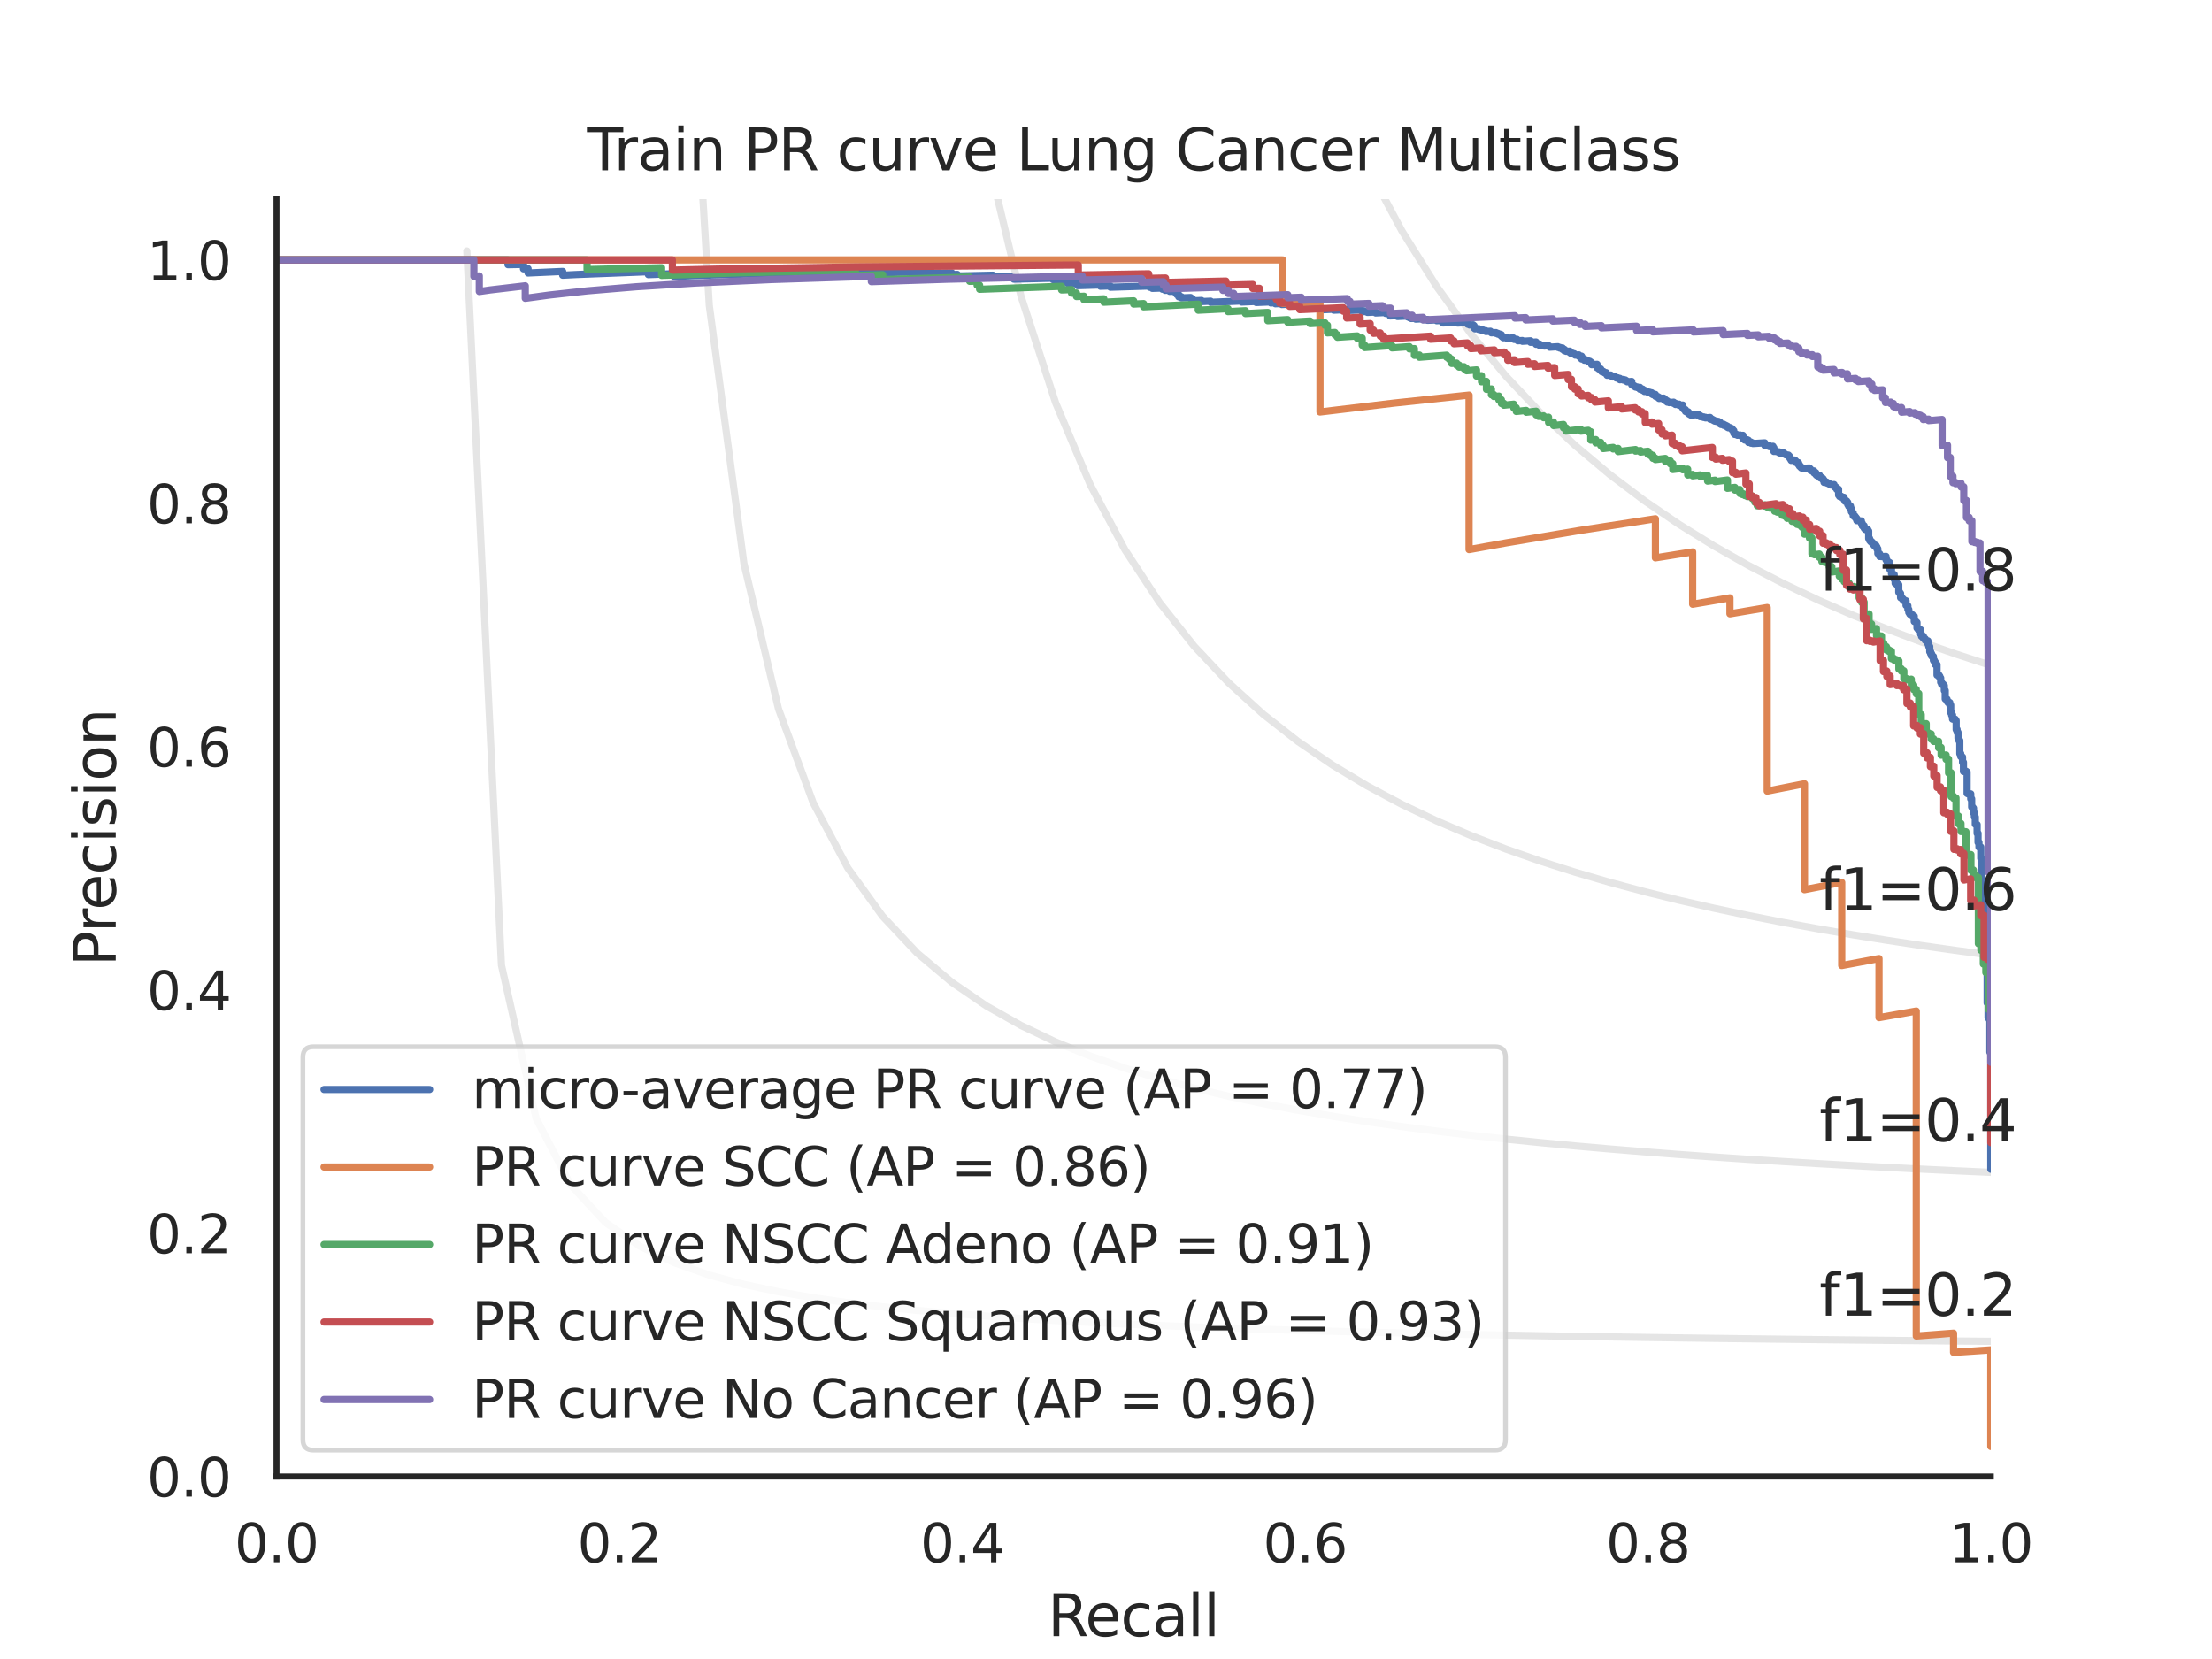 <?xml version="1.0" encoding="utf-8" standalone="no"?>
<!DOCTYPE svg PUBLIC "-//W3C//DTD SVG 1.1//EN"
  "http://www.w3.org/Graphics/SVG/1.1/DTD/svg11.dtd">
<svg xmlns:xlink="http://www.w3.org/1999/xlink" width="460.8pt" height="345.6pt" viewBox="0 0 460.8 345.6" xmlns="http://www.w3.org/2000/svg" version="1.1">
 <defs>
  <style type="text/css">*{stroke-linejoin: round; stroke-linecap: butt}</style>
 </defs>
 <g id="figure_1">
  <g id="patch_1">
   <path d="M 0 345.6 
L 460.8 345.6 
L 460.8 0 
L 0 0 
z
" style="fill: #ffffff"/>
  </g>
  <g id="axes_1">
   <g id="patch_2">
    <path d="M 57.6 307.584 
L 414.72 307.584 
L 414.72 41.472 
L 57.6 41.472 
z
" style="fill: #ffffff"/>
   </g>
   <g id="matplotlib.axis_1">
    <g id="xtick_1">
     <g id="text_1">
      <!-- 0.0 -->
      <g style="fill: #262626" transform="translate(48.853 325.442) scale(0.11 -0.11)">
       <defs>
        <path id="DejaVuSans-30" d="M 2034 4250 
Q 1547 4250 1301 3770 
Q 1056 3291 1056 2328 
Q 1056 1369 1301 889 
Q 1547 409 2034 409 
Q 2525 409 2770 889 
Q 3016 1369 3016 2328 
Q 3016 3291 2770 3770 
Q 2525 4250 2034 4250 
z
M 2034 4750 
Q 2819 4750 3233 4129 
Q 3647 3509 3647 2328 
Q 3647 1150 3233 529 
Q 2819 -91 2034 -91 
Q 1250 -91 836 529 
Q 422 1150 422 2328 
Q 422 3509 836 4129 
Q 1250 4750 2034 4750 
z
" transform="scale(0.016)"/>
        <path id="DejaVuSans-2e" d="M 684 794 
L 1344 794 
L 1344 0 
L 684 0 
L 684 794 
z
" transform="scale(0.016)"/>
       </defs>
       <use xlink:href="#DejaVuSans-30"/>
       <use xlink:href="#DejaVuSans-2e" x="63.623"/>
       <use xlink:href="#DejaVuSans-30" x="95.41"/>
      </g>
     </g>
    </g>
    <g id="xtick_2">
     <g id="text_2">
      <!-- 0.2 -->
      <g style="fill: #262626" transform="translate(120.277 325.442) scale(0.11 -0.11)">
       <defs>
        <path id="DejaVuSans-32" d="M 1228 531 
L 3431 531 
L 3431 0 
L 469 0 
L 469 531 
Q 828 903 1448 1529 
Q 2069 2156 2228 2338 
Q 2531 2678 2651 2914 
Q 2772 3150 2772 3378 
Q 2772 3750 2511 3984 
Q 2250 4219 1831 4219 
Q 1534 4219 1204 4116 
Q 875 4013 500 3803 
L 500 4441 
Q 881 4594 1212 4672 
Q 1544 4750 1819 4750 
Q 2544 4750 2975 4387 
Q 3406 4025 3406 3419 
Q 3406 3131 3298 2873 
Q 3191 2616 2906 2266 
Q 2828 2175 2409 1742 
Q 1991 1309 1228 531 
z
" transform="scale(0.016)"/>
       </defs>
       <use xlink:href="#DejaVuSans-30"/>
       <use xlink:href="#DejaVuSans-2e" x="63.623"/>
       <use xlink:href="#DejaVuSans-32" x="95.41"/>
      </g>
     </g>
    </g>
    <g id="xtick_3">
     <g id="text_3">
      <!-- 0.4 -->
      <g style="fill: #262626" transform="translate(191.701 325.442) scale(0.11 -0.11)">
       <defs>
        <path id="DejaVuSans-34" d="M 2419 4116 
L 825 1625 
L 2419 1625 
L 2419 4116 
z
M 2253 4666 
L 3047 4666 
L 3047 1625 
L 3713 1625 
L 3713 1100 
L 3047 1100 
L 3047 0 
L 2419 0 
L 2419 1100 
L 313 1100 
L 313 1709 
L 2253 4666 
z
" transform="scale(0.016)"/>
       </defs>
       <use xlink:href="#DejaVuSans-30"/>
       <use xlink:href="#DejaVuSans-2e" x="63.623"/>
       <use xlink:href="#DejaVuSans-34" x="95.41"/>
      </g>
     </g>
    </g>
    <g id="xtick_4">
     <g id="text_4">
      <!-- 0.6 -->
      <g style="fill: #262626" transform="translate(263.125 325.442) scale(0.11 -0.11)">
       <defs>
        <path id="DejaVuSans-36" d="M 2113 2584 
Q 1688 2584 1439 2293 
Q 1191 2003 1191 1497 
Q 1191 994 1439 701 
Q 1688 409 2113 409 
Q 2538 409 2786 701 
Q 3034 994 3034 1497 
Q 3034 2003 2786 2293 
Q 2538 2584 2113 2584 
z
M 3366 4563 
L 3366 3988 
Q 3128 4100 2886 4159 
Q 2644 4219 2406 4219 
Q 1781 4219 1451 3797 
Q 1122 3375 1075 2522 
Q 1259 2794 1537 2939 
Q 1816 3084 2150 3084 
Q 2853 3084 3261 2657 
Q 3669 2231 3669 1497 
Q 3669 778 3244 343 
Q 2819 -91 2113 -91 
Q 1303 -91 875 529 
Q 447 1150 447 2328 
Q 447 3434 972 4092 
Q 1497 4750 2381 4750 
Q 2619 4750 2861 4703 
Q 3103 4656 3366 4563 
z
" transform="scale(0.016)"/>
       </defs>
       <use xlink:href="#DejaVuSans-30"/>
       <use xlink:href="#DejaVuSans-2e" x="63.623"/>
       <use xlink:href="#DejaVuSans-36" x="95.41"/>
      </g>
     </g>
    </g>
    <g id="xtick_5">
     <g id="text_5">
      <!-- 0.8 -->
      <g style="fill: #262626" transform="translate(334.549 325.442) scale(0.11 -0.11)">
       <defs>
        <path id="DejaVuSans-38" d="M 2034 2216 
Q 1584 2216 1326 1975 
Q 1069 1734 1069 1313 
Q 1069 891 1326 650 
Q 1584 409 2034 409 
Q 2484 409 2743 651 
Q 3003 894 3003 1313 
Q 3003 1734 2745 1975 
Q 2488 2216 2034 2216 
z
M 1403 2484 
Q 997 2584 770 2862 
Q 544 3141 544 3541 
Q 544 4100 942 4425 
Q 1341 4750 2034 4750 
Q 2731 4750 3128 4425 
Q 3525 4100 3525 3541 
Q 3525 3141 3298 2862 
Q 3072 2584 2669 2484 
Q 3125 2378 3379 2068 
Q 3634 1759 3634 1313 
Q 3634 634 3220 271 
Q 2806 -91 2034 -91 
Q 1263 -91 848 271 
Q 434 634 434 1313 
Q 434 1759 690 2068 
Q 947 2378 1403 2484 
z
M 1172 3481 
Q 1172 3119 1398 2916 
Q 1625 2713 2034 2713 
Q 2441 2713 2670 2916 
Q 2900 3119 2900 3481 
Q 2900 3844 2670 4047 
Q 2441 4250 2034 4250 
Q 1625 4250 1398 4047 
Q 1172 3844 1172 3481 
z
" transform="scale(0.016)"/>
       </defs>
       <use xlink:href="#DejaVuSans-30"/>
       <use xlink:href="#DejaVuSans-2e" x="63.623"/>
       <use xlink:href="#DejaVuSans-38" x="95.41"/>
      </g>
     </g>
    </g>
    <g id="xtick_6">
     <g id="text_6">
      <!-- 1.0 -->
      <g style="fill: #262626" transform="translate(405.973 325.442) scale(0.11 -0.11)">
       <defs>
        <path id="DejaVuSans-31" d="M 794 531 
L 1825 531 
L 1825 4091 
L 703 3866 
L 703 4441 
L 1819 4666 
L 2450 4666 
L 2450 531 
L 3481 531 
L 3481 0 
L 794 0 
L 794 531 
z
" transform="scale(0.016)"/>
       </defs>
       <use xlink:href="#DejaVuSans-31"/>
       <use xlink:href="#DejaVuSans-2e" x="63.623"/>
       <use xlink:href="#DejaVuSans-30" x="95.41"/>
      </g>
     </g>
    </g>
    <g id="text_7">
     <!-- Recall -->
     <g style="fill: #262626" transform="translate(218.259 340.848) scale(0.12 -0.12)">
      <defs>
       <path id="DejaVuSans-52" d="M 2841 2188 
Q 3044 2119 3236 1894 
Q 3428 1669 3622 1275 
L 4263 0 
L 3584 0 
L 2988 1197 
Q 2756 1666 2539 1819 
Q 2322 1972 1947 1972 
L 1259 1972 
L 1259 0 
L 628 0 
L 628 4666 
L 2053 4666 
Q 2853 4666 3247 4331 
Q 3641 3997 3641 3322 
Q 3641 2881 3436 2590 
Q 3231 2300 2841 2188 
z
M 1259 4147 
L 1259 2491 
L 2053 2491 
Q 2509 2491 2742 2702 
Q 2975 2913 2975 3322 
Q 2975 3731 2742 3939 
Q 2509 4147 2053 4147 
L 1259 4147 
z
" transform="scale(0.016)"/>
       <path id="DejaVuSans-65" d="M 3597 1894 
L 3597 1613 
L 953 1613 
Q 991 1019 1311 708 
Q 1631 397 2203 397 
Q 2534 397 2845 478 
Q 3156 559 3463 722 
L 3463 178 
Q 3153 47 2828 -22 
Q 2503 -91 2169 -91 
Q 1331 -91 842 396 
Q 353 884 353 1716 
Q 353 2575 817 3079 
Q 1281 3584 2069 3584 
Q 2775 3584 3186 3129 
Q 3597 2675 3597 1894 
z
M 3022 2063 
Q 3016 2534 2758 2815 
Q 2500 3097 2075 3097 
Q 1594 3097 1305 2825 
Q 1016 2553 972 2059 
L 3022 2063 
z
" transform="scale(0.016)"/>
       <path id="DejaVuSans-63" d="M 3122 3366 
L 3122 2828 
Q 2878 2963 2633 3030 
Q 2388 3097 2138 3097 
Q 1578 3097 1268 2742 
Q 959 2388 959 1747 
Q 959 1106 1268 751 
Q 1578 397 2138 397 
Q 2388 397 2633 464 
Q 2878 531 3122 666 
L 3122 134 
Q 2881 22 2623 -34 
Q 2366 -91 2075 -91 
Q 1284 -91 818 406 
Q 353 903 353 1747 
Q 353 2603 823 3093 
Q 1294 3584 2113 3584 
Q 2378 3584 2631 3529 
Q 2884 3475 3122 3366 
z
" transform="scale(0.016)"/>
       <path id="DejaVuSans-61" d="M 2194 1759 
Q 1497 1759 1228 1600 
Q 959 1441 959 1056 
Q 959 750 1161 570 
Q 1363 391 1709 391 
Q 2188 391 2477 730 
Q 2766 1069 2766 1631 
L 2766 1759 
L 2194 1759 
z
M 3341 1997 
L 3341 0 
L 2766 0 
L 2766 531 
Q 2569 213 2275 61 
Q 1981 -91 1556 -91 
Q 1019 -91 701 211 
Q 384 513 384 1019 
Q 384 1609 779 1909 
Q 1175 2209 1959 2209 
L 2766 2209 
L 2766 2266 
Q 2766 2663 2505 2880 
Q 2244 3097 1772 3097 
Q 1472 3097 1187 3025 
Q 903 2953 641 2809 
L 641 3341 
Q 956 3463 1253 3523 
Q 1550 3584 1831 3584 
Q 2591 3584 2966 3190 
Q 3341 2797 3341 1997 
z
" transform="scale(0.016)"/>
       <path id="DejaVuSans-6c" d="M 603 4863 
L 1178 4863 
L 1178 0 
L 603 0 
L 603 4863 
z
" transform="scale(0.016)"/>
      </defs>
      <use xlink:href="#DejaVuSans-52"/>
      <use xlink:href="#DejaVuSans-65" x="64.982"/>
      <use xlink:href="#DejaVuSans-63" x="126.506"/>
      <use xlink:href="#DejaVuSans-61" x="181.486"/>
      <use xlink:href="#DejaVuSans-6c" x="242.766"/>
      <use xlink:href="#DejaVuSans-6c" x="270.549"/>
     </g>
    </g>
   </g>
   <g id="matplotlib.axis_2">
    <g id="ytick_1">
     <g id="text_8">
      <!-- 0.0 -->
      <g style="fill: #262626" transform="translate(30.607 311.763) scale(0.11 -0.11)">
       <use xlink:href="#DejaVuSans-30"/>
       <use xlink:href="#DejaVuSans-2e" x="63.623"/>
       <use xlink:href="#DejaVuSans-30" x="95.41"/>
      </g>
     </g>
    </g>
    <g id="ytick_2">
     <g id="text_9">
      <!-- 0.2 -->
      <g style="fill: #262626" transform="translate(30.607 261.075) scale(0.11 -0.11)">
       <use xlink:href="#DejaVuSans-30"/>
       <use xlink:href="#DejaVuSans-2e" x="63.623"/>
       <use xlink:href="#DejaVuSans-32" x="95.41"/>
      </g>
     </g>
    </g>
    <g id="ytick_3">
     <g id="text_10">
      <!-- 0.4 -->
      <g style="fill: #262626" transform="translate(30.607 210.387) scale(0.11 -0.11)">
       <use xlink:href="#DejaVuSans-30"/>
       <use xlink:href="#DejaVuSans-2e" x="63.623"/>
       <use xlink:href="#DejaVuSans-34" x="95.41"/>
      </g>
     </g>
    </g>
    <g id="ytick_4">
     <g id="text_11">
      <!-- 0.6 -->
      <g style="fill: #262626" transform="translate(30.607 159.699) scale(0.11 -0.11)">
       <use xlink:href="#DejaVuSans-30"/>
       <use xlink:href="#DejaVuSans-2e" x="63.623"/>
       <use xlink:href="#DejaVuSans-36" x="95.41"/>
      </g>
     </g>
    </g>
    <g id="ytick_5">
     <g id="text_12">
      <!-- 0.8 -->
      <g style="fill: #262626" transform="translate(30.607 109.011) scale(0.11 -0.11)">
       <use xlink:href="#DejaVuSans-30"/>
       <use xlink:href="#DejaVuSans-2e" x="63.623"/>
       <use xlink:href="#DejaVuSans-38" x="95.41"/>
      </g>
     </g>
    </g>
    <g id="ytick_6">
     <g id="text_13">
      <!-- 1.0 -->
      <g style="fill: #262626" transform="translate(30.607 58.323) scale(0.11 -0.11)">
       <use xlink:href="#DejaVuSans-31"/>
       <use xlink:href="#DejaVuSans-2e" x="63.623"/>
       <use xlink:href="#DejaVuSans-30" x="95.41"/>
      </g>
     </g>
    </g>
    <g id="text_14">
     <!-- Precision -->
     <g style="fill: #262626" transform="translate(24.111 201.296) rotate(-90) scale(0.12 -0.12)">
      <defs>
       <path id="DejaVuSans-50" d="M 1259 4147 
L 1259 2394 
L 2053 2394 
Q 2494 2394 2734 2622 
Q 2975 2850 2975 3272 
Q 2975 3691 2734 3919 
Q 2494 4147 2053 4147 
L 1259 4147 
z
M 628 4666 
L 2053 4666 
Q 2838 4666 3239 4311 
Q 3641 3956 3641 3272 
Q 3641 2581 3239 2228 
Q 2838 1875 2053 1875 
L 1259 1875 
L 1259 0 
L 628 0 
L 628 4666 
z
" transform="scale(0.016)"/>
       <path id="DejaVuSans-72" d="M 2631 2963 
Q 2534 3019 2420 3045 
Q 2306 3072 2169 3072 
Q 1681 3072 1420 2755 
Q 1159 2438 1159 1844 
L 1159 0 
L 581 0 
L 581 3500 
L 1159 3500 
L 1159 2956 
Q 1341 3275 1631 3429 
Q 1922 3584 2338 3584 
Q 2397 3584 2469 3576 
Q 2541 3569 2628 3553 
L 2631 2963 
z
" transform="scale(0.016)"/>
       <path id="DejaVuSans-69" d="M 603 3500 
L 1178 3500 
L 1178 0 
L 603 0 
L 603 3500 
z
M 603 4863 
L 1178 4863 
L 1178 4134 
L 603 4134 
L 603 4863 
z
" transform="scale(0.016)"/>
       <path id="DejaVuSans-73" d="M 2834 3397 
L 2834 2853 
Q 2591 2978 2328 3040 
Q 2066 3103 1784 3103 
Q 1356 3103 1142 2972 
Q 928 2841 928 2578 
Q 928 2378 1081 2264 
Q 1234 2150 1697 2047 
L 1894 2003 
Q 2506 1872 2764 1633 
Q 3022 1394 3022 966 
Q 3022 478 2636 193 
Q 2250 -91 1575 -91 
Q 1294 -91 989 -36 
Q 684 19 347 128 
L 347 722 
Q 666 556 975 473 
Q 1284 391 1588 391 
Q 1994 391 2212 530 
Q 2431 669 2431 922 
Q 2431 1156 2273 1281 
Q 2116 1406 1581 1522 
L 1381 1569 
Q 847 1681 609 1914 
Q 372 2147 372 2553 
Q 372 3047 722 3315 
Q 1072 3584 1716 3584 
Q 2034 3584 2315 3537 
Q 2597 3491 2834 3397 
z
" transform="scale(0.016)"/>
       <path id="DejaVuSans-6f" d="M 1959 3097 
Q 1497 3097 1228 2736 
Q 959 2375 959 1747 
Q 959 1119 1226 758 
Q 1494 397 1959 397 
Q 2419 397 2687 759 
Q 2956 1122 2956 1747 
Q 2956 2369 2687 2733 
Q 2419 3097 1959 3097 
z
M 1959 3584 
Q 2709 3584 3137 3096 
Q 3566 2609 3566 1747 
Q 3566 888 3137 398 
Q 2709 -91 1959 -91 
Q 1206 -91 779 398 
Q 353 888 353 1747 
Q 353 2609 779 3096 
Q 1206 3584 1959 3584 
z
" transform="scale(0.016)"/>
       <path id="DejaVuSans-6e" d="M 3513 2113 
L 3513 0 
L 2938 0 
L 2938 2094 
Q 2938 2591 2744 2837 
Q 2550 3084 2163 3084 
Q 1697 3084 1428 2787 
Q 1159 2491 1159 1978 
L 1159 0 
L 581 0 
L 581 3500 
L 1159 3500 
L 1159 2956 
Q 1366 3272 1645 3428 
Q 1925 3584 2291 3584 
Q 2894 3584 3203 3211 
Q 3513 2838 3513 2113 
z
" transform="scale(0.016)"/>
      </defs>
      <use xlink:href="#DejaVuSans-50"/>
      <use xlink:href="#DejaVuSans-72" x="58.553"/>
      <use xlink:href="#DejaVuSans-65" x="97.416"/>
      <use xlink:href="#DejaVuSans-63" x="158.939"/>
      <use xlink:href="#DejaVuSans-69" x="213.92"/>
      <use xlink:href="#DejaVuSans-73" x="241.703"/>
      <use xlink:href="#DejaVuSans-69" x="293.803"/>
      <use xlink:href="#DejaVuSans-6f" x="321.586"/>
      <use xlink:href="#DejaVuSans-6e" x="382.768"/>
     </g>
    </g>
   </g>
   <g id="line2d_1">
    <path d="M 97.248 52.267 
L 104.463 201.073 
L 111.678 232.96 
L 118.893 246.859 
L 126.109 254.643 
L 133.324 259.62 
L 140.539 263.076 
L 147.755 265.615 
L 154.97 267.561 
L 162.185 269.099 
L 169.4 270.345 
L 176.616 271.375 
L 183.831 272.241 
L 191.046 272.979 
L 198.262 273.616 
L 205.477 274.171 
L 212.692 274.658 
L 219.907 275.091 
L 227.123 275.476 
L 234.338 275.822 
L 241.553 276.135 
L 248.769 276.418 
L 255.984 276.676 
L 263.199 276.912 
L 270.414 277.129 
L 277.63 277.33 
L 284.845 277.515 
L 292.06 277.686 
L 299.275 277.846 
L 306.491 277.994 
L 313.706 278.133 
L 320.921 278.264 
L 328.137 278.386 
L 335.352 278.501 
L 342.567 278.609 
L 349.782 278.711 
L 356.998 278.808 
L 364.213 278.899 
L 371.428 278.986 
L 378.644 279.068 
L 385.859 279.146 
L 393.074 279.221 
L 400.289 279.292 
L 407.505 279.359 
L 414.72 279.424 
" clip-path="url(#p971ea6695b)" style="fill: none; stroke: #808080; stroke-opacity: 0.2; stroke-width: 1.5; stroke-linecap: round"/>
   </g>
   <g id="line2d_2">
    <path d="M 143.905 -1 
L 147.755 63.611 
L 154.97 117.362 
L 162.185 147.722 
L 169.4 167.231 
L 176.616 180.825 
L 183.831 190.84 
L 191.046 198.524 
L 198.262 204.607 
L 205.477 209.542 
L 212.692 213.626 
L 219.907 217.061 
L 227.123 219.991 
L 234.338 222.519 
L 241.553 224.724 
L 248.769 226.662 
L 255.984 228.38 
L 263.199 229.914 
L 270.414 231.291 
L 277.63 232.534 
L 284.845 233.662 
L 292.06 234.69 
L 299.275 235.631 
L 306.491 236.496 
L 313.706 237.293 
L 320.921 238.03 
L 328.137 238.714 
L 335.352 239.349 
L 342.567 239.942 
L 349.782 240.496 
L 356.998 241.015 
L 364.213 241.503 
L 371.428 241.961 
L 378.644 242.393 
L 385.859 242.8 
L 393.074 243.185 
L 400.289 243.55 
L 407.505 243.896 
L 414.72 244.224 
" clip-path="url(#p971ea6695b)" style="fill: none; stroke: #808080; stroke-opacity: 0.2; stroke-width: 1.5; stroke-linecap: round"/>
   </g>
   <g id="line2d_3">
    <path d="M 200.009 -1 
L 205.477 31.611 
L 212.692 61.693 
L 219.907 83.907 
L 227.123 100.983 
L 234.338 114.518 
L 241.553 125.511 
L 248.769 134.616 
L 255.984 142.281 
L 263.199 148.823 
L 270.414 154.471 
L 277.63 159.398 
L 284.845 163.732 
L 292.06 167.575 
L 299.275 171.006 
L 306.491 174.088 
L 313.706 176.871 
L 320.921 179.398 
L 328.137 181.701 
L 335.352 183.809 
L 342.567 185.746 
L 349.782 187.532 
L 356.998 189.184 
L 364.213 190.716 
L 371.428 192.142 
L 378.644 193.471 
L 385.859 194.714 
L 393.074 195.878 
L 400.289 196.971 
L 407.505 197.998 
L 414.72 198.967 
" clip-path="url(#p971ea6695b)" style="fill: none; stroke: #808080; stroke-opacity: 0.2; stroke-width: 1.5; stroke-linecap: round"/>
   </g>
   <g id="line2d_4">
    <path d="M 270.344 -1 
L 270.414 -0.768 
L 277.63 18.581 
L 284.845 34.622 
L 292.06 48.136 
L 299.275 59.676 
L 306.491 69.647 
L 313.706 78.346 
L 320.921 86.004 
L 328.137 92.796 
L 335.352 98.862 
L 342.567 104.312 
L 349.782 109.235 
L 356.998 113.705 
L 364.213 117.78 
L 371.428 121.512 
L 378.644 124.941 
L 385.859 128.104 
L 393.074 131.029 
L 400.289 133.744 
L 407.505 136.269 
L 414.72 138.624 
" clip-path="url(#p971ea6695b)" style="fill: none; stroke: #808080; stroke-opacity: 0.2; stroke-width: 1.5; stroke-linecap: round"/>
   </g>
   <g id="line2d_5">
    <path d="M 414.72 243.577 
L 414.72 219.155 
L 414.53 219.186 
L 414.53 219.087 
L 414.53 212.252 
L 414.34 212.284 
L 414.34 212.189 
L 414.34 211.94 
L 414.15 211.971 
L 414.15 211.875 
L 414.15 208.919 
L 413.961 208.951 
L 413.961 208.849 
L 413.961 196.073 
L 413.771 196.106 
L 413.771 196.001 
L 413.771 193.265 
L 413.581 193.298 
L 413.581 193.188 
L 413.581 188.576 
L 413.391 188.609 
L 413.391 188.52 
L 413.391 187.009 
L 413.201 187.042 
L 413.201 186.95 
L 413.201 186.52 
L 413.011 186.553 
L 413.011 186.461 
L 413.011 186.306 
L 412.821 186.34 
L 412.821 186.247 
L 412.821 178.799 
L 412.632 178.833 
L 412.632 178.728 
L 412.632 176.446 
L 412.252 176.477 
L 412.252 176.405 
L 412.252 175.453 
L 412.062 175.487 
L 412.062 175.376 
L 412.062 173.579 
L 411.872 173.613 
L 411.872 173.537 
L 411.872 171.766 
L 411.682 171.8 
L 411.682 171.722 
L 411.682 171.682 
L 411.492 171.716 
L 411.492 171.638 
L 411.492 170.175 
L 411.303 170.209 
L 411.303 170.129 
L 411.303 169.324 
L 411.113 169.357 
L 411.113 169.276 
L 411.113 168.338 
L 410.923 168.372 
L 410.923 168.289 
L 410.923 168.083 
L 410.733 168.117 
L 410.733 168.034 
L 410.733 166.404 
L 410.543 166.438 
L 410.543 166.353 
L 410.543 165.373 
L 409.974 165.388 
L 409.974 165.259 
L 409.784 165.292 
L 409.784 165.206 
L 409.784 160.806 
L 409.594 160.839 
L 409.594 160.747 
L 409.594 160.655 
L 409.024 160.709 
L 409.024 160.663 
L 409.024 158.8 
L 408.834 158.833 
L 408.834 158.738 
L 408.834 157.691 
L 408.645 157.725 
L 408.645 157.629 
L 408.645 157.581 
L 408.455 157.614 
L 408.455 157.518 
L 408.455 156.987 
L 408.265 157.02 
L 408.265 156.923 
L 408.265 154.258 
L 408.075 154.291 
L 408.075 154.19 
L 408.075 153.737 
L 407.885 153.769 
L 407.885 153.668 
L 407.885 152.545 
L 407.695 152.578 
L 407.695 152.475 
L 407.695 151.959 
L 407.505 151.991 
L 407.505 151.887 
L 407.505 150.103 
L 407.316 150.135 
L 407.316 150.029 
L 407.316 149.816 
L 406.746 149.806 
L 406.746 148.947 
L 406.556 148.979 
L 406.556 148.871 
L 406.556 148.437 
L 406.366 148.469 
L 406.366 148.361 
L 406.366 146.877 
L 406.176 146.909 
L 406.176 146.798 
L 406.176 146.352 
L 405.797 146.36 
L 405.797 146.304 
L 405.797 146.08 
L 405.607 146.112 
L 405.607 145.999 
L 405.607 145.662 
L 405.417 145.693 
L 405.417 145.637 
L 405.417 145.58 
L 405.227 145.612 
L 405.227 145.556 
L 405.227 143.841 
L 405.037 143.872 
L 405.037 143.815 
L 405.037 142.825 
L 404.847 142.857 
L 404.847 142.798 
L 404.847 142.564 
L 404.468 142.568 
L 404.468 142.096 
L 404.278 142.128 
L 404.278 142.068 
L 404.278 141.236 
L 404.088 141.267 
L 404.088 141.207 
L 404.088 140.847 
L 403.898 140.878 
L 403.898 140.818 
L 403.898 140.577 
L 403.518 140.64 
L 403.518 140.579 
L 403.518 138.438 
L 403.139 138.438 
L 403.139 137.878 
L 402.949 137.909 
L 402.949 137.846 
L 402.949 137.533 
L 402.759 137.564 
L 402.759 137.501 
L 402.759 136.745 
L 402.569 136.775 
L 402.569 136.712 
L 402.569 136.648 
L 402.379 136.679 
L 402.379 136.616 
L 402.379 136.17 
L 402.189 136.2 
L 402.189 136.137 
L 402.189 135.752 
L 402 135.783 
L 402 135.719 
L 402 134.684 
L 401.81 134.715 
L 401.81 134.65 
L 401.81 134.127 
L 401.62 134.158 
L 401.62 134.092 
L 401.62 133.5 
L 401.24 133.494 
L 401.24 133.362 
L 401.05 133.392 
L 401.05 133.326 
L 401.05 133.061 
L 400.86 133.091 
L 400.86 133.024 
L 400.86 132.958 
L 400.671 132.988 
L 400.671 132.921 
L 400.671 132.521 
L 400.291 132.58 
L 400.291 132.514 
L 400.291 132.111 
L 400.101 132.141 
L 400.101 132.073 
L 400.101 131.193 
L 399.911 131.223 
L 399.911 131.155 
L 399.911 131.086 
L 399.531 131.078 
L 399.531 130.804 
L 399.342 130.834 
L 399.342 130.765 
L 399.342 129.662 
L 399.152 129.691 
L 399.152 129.622 
L 399.152 129.483 
L 398.772 129.472 
L 398.772 128.351 
L 398.392 128.409 
L 398.392 128.339 
L 398.392 128.056 
L 398.013 128.114 
L 398.013 128.043 
L 398.013 127.901 
L 397.823 127.93 
L 397.823 127.859 
L 397.823 127.574 
L 397.633 127.603 
L 397.633 127.532 
L 397.633 126.959 
L 397.443 126.988 
L 397.443 126.916 
L 397.443 126.194 
L 397.253 126.222 
L 397.253 126.15 
L 397.253 126.077 
L 397.063 126.106 
L 397.063 126.033 
L 397.063 125.156 
L 396.684 125.14 
L 396.684 125.066 
L 396.494 125.095 
L 396.494 125.021 
L 396.494 124.8 
L 396.304 124.829 
L 396.304 124.755 
L 396.304 124.607 
L 396.114 124.635 
L 396.114 124.561 
L 396.114 124.487 
L 395.924 124.515 
L 395.924 124.441 
L 395.924 123.621 
L 395.734 123.649 
L 395.734 123.574 
L 395.734 123.349 
L 395.544 123.377 
L 395.544 123.302 
L 395.544 121.784 
L 395.165 121.839 
L 395.165 121.763 
L 395.165 121.456 
L 394.785 121.511 
L 394.785 121.435 
L 394.785 120.661 
L 394.595 120.689 
L 394.595 120.611 
L 394.595 119.674 
L 394.216 119.729 
L 394.216 119.65 
L 394.216 119.493 
L 394.026 119.52 
L 394.026 119.442 
L 394.026 118.491 
L 393.646 118.545 
L 393.646 118.466 
L 393.646 117.181 
L 393.266 117.154 
L 393.266 116.992 
L 393.076 117.019 
L 393.076 116.938 
L 393.076 116.612 
L 392.887 116.639 
L 392.887 116.558 
L 392.887 115.903 
L 391.937 115.953 
L 391.937 115.871 
L 391.558 115.924 
L 391.558 115.842 
L 391.558 115.346 
L 391.178 115.315 
L 391.178 114.314 
L 390.988 114.34 
L 390.988 114.256 
L 390.988 113.92 
L 390.798 113.946 
L 390.798 113.861 
L 390.798 113.608 
L 390.418 113.66 
L 390.418 113.575 
L 390.418 113.406 
L 390.229 113.431 
L 390.229 113.347 
L 390.229 113.176 
L 390.039 113.202 
L 390.039 113.117 
L 390.039 112.947 
L 389.849 112.972 
L 389.849 112.887 
L 389.849 112.801 
L 389.659 112.827 
L 389.659 112.742 
L 389.659 112.57 
L 389.469 112.596 
L 389.469 112.51 
L 389.469 112.166 
L 389.279 112.191 
L 389.279 112.105 
L 389.279 110.627 
L 389.089 110.652 
L 389.089 110.564 
L 389.089 110.301 
L 388.52 110.288 
L 388.52 110.023 
L 388.33 110.048 
L 388.33 109.96 
L 388.33 109.516 
L 387.95 109.566 
L 387.95 109.477 
L 387.95 109.031 
L 387.76 109.056 
L 387.76 108.967 
L 387.76 108.518 
L 387.191 108.502 
L 387.191 108.412 
L 386.811 108.461 
L 386.811 108.371 
L 386.811 108.009 
L 386.621 108.033 
L 386.621 107.942 
L 386.621 107.761 
L 386.431 107.785 
L 386.431 107.694 
L 386.431 107.512 
L 386.052 107.469 
L 386.052 106.828 
L 385.862 106.852 
L 385.862 106.76 
L 385.862 106.576 
L 385.672 106.6 
L 385.672 106.508 
L 385.672 105.952 
L 385.482 105.976 
L 385.482 105.883 
L 385.482 105.417 
L 385.102 105.465 
L 385.102 105.371 
L 385.102 105.09 
L 384.913 105.114 
L 384.913 105.02 
L 384.913 104.644 
L 384.723 104.667 
L 384.723 104.573 
L 384.723 104.384 
L 384.343 104.431 
L 384.343 104.336 
L 384.343 104.051 
L 384.153 104.075 
L 384.153 103.98 
L 384.153 103.599 
L 383.584 103.573 
L 383.584 103.381 
L 383.204 103.427 
L 383.204 103.331 
L 383.204 103.139 
L 383.014 103.162 
L 383.014 103.066 
L 383.014 101.904 
L 382.634 101.949 
L 382.634 101.852 
L 382.634 101.559 
L 382.255 101.506 
L 382.255 101.31 
L 382.065 101.332 
L 382.065 101.234 
L 382.065 100.939 
L 381.305 101.028 
L 381.305 100.929 
L 381.305 100.83 
L 380.926 100.776 
L 380.926 100.677 
L 380.546 100.622 
L 380.546 100.423 
L 379.976 100.49 
L 379.976 100.39 
L 379.976 99.991 
L 379.786 100.013 
L 379.786 99.912 
L 379.786 99.712 
L 379.597 99.734 
L 379.597 99.633 
L 379.597 99.533 
L 379.217 99.577 
L 379.217 99.476 
L 379.217 99.375 
L 379.027 99.397 
L 379.027 99.296 
L 379.027 98.992 
L 378.457 99.057 
L 378.457 98.956 
L 378.457 98.854 
L 378.268 98.876 
L 378.268 98.774 
L 378.268 98.468 
L 377.888 98.511 
L 377.888 98.409 
L 377.888 98.102 
L 377.318 98.064 
L 377.318 97.961 
L 377.128 97.982 
L 377.128 97.879 
L 377.128 97.673 
L 376.939 97.694 
L 376.939 97.591 
L 376.939 97.487 
L 375.42 97.555 
L 375.42 97.451 
L 375.23 97.472 
L 375.23 97.368 
L 375.23 97.264 
L 375.04 97.285 
L 375.04 97.181 
L 375.04 97.076 
L 374.85 97.098 
L 374.85 96.993 
L 374.85 96.783 
L 374.66 96.805 
L 374.66 96.7 
L 374.66 96.384 
L 374.091 96.342 
L 374.091 96.024 
L 373.901 96.045 
L 373.901 95.939 
L 373.901 95.833 
L 373.141 95.917 
L 373.141 95.811 
L 373.141 95.597 
L 372.952 95.618 
L 372.952 95.512 
L 372.952 95.298 
L 372.762 95.318 
L 372.762 95.211 
L 372.762 94.997 
L 372.572 95.017 
L 372.572 94.91 
L 372.572 94.802 
L 372.002 94.756 
L 372.002 94.648 
L 371.623 94.581 
L 371.623 94.364 
L 370.673 94.358 
L 370.673 94.14 
L 370.104 94.093 
L 370.104 93.983 
L 369.534 94.045 
L 369.534 93.935 
L 369.534 93.275 
L 369.344 93.295 
L 369.344 93.185 
L 369.344 92.964 
L 368.585 93.044 
L 368.585 92.933 
L 368.585 92.822 
L 367.636 92.811 
L 367.636 92.252 
L 365.167 92.399 
L 365.167 92.286 
L 364.788 92.326 
L 364.788 92.1 
L 364.218 92.16 
L 364.218 91.706 
L 364.028 91.725 
L 364.028 91.611 
L 363.459 91.671 
L 363.459 91.328 
L 363.079 91.367 
L 363.079 90.677 
L 362.509 90.735 
L 362.509 90.62 
L 361.94 90.678 
L 361.94 90.562 
L 361.75 90.582 
L 361.75 90.466 
L 361.37 90.505 
L 361.37 90.272 
L 361.18 90.291 
L 361.18 89.707 
L 360.991 89.726 
L 360.991 89.492 
L 360.801 89.511 
L 360.801 89.276 
L 360.611 89.295 
L 360.611 89.177 
L 360.421 89.196 
L 360.421 89.078 
L 360.041 89.115 
L 360.041 88.997 
L 359.851 89.016 
L 359.851 88.779 
L 359.662 88.798 
L 359.662 88.679 
L 359.472 88.698 
L 359.472 88.579 
L 359.092 88.616 
L 359.092 88.378 
L 358.522 88.434 
L 358.522 88.314 
L 358.333 88.333 
L 358.333 87.973 
L 358.143 87.991 
L 358.143 87.871 
L 357.953 87.89 
L 357.953 87.769 
L 357.573 87.806 
L 357.573 87.685 
L 357.193 87.722 
L 357.193 87.601 
L 357.004 87.62 
L 357.004 87.499 
L 356.814 87.517 
L 356.814 87.396 
L 356.624 87.414 
L 356.624 87.293 
L 356.244 87.329 
L 356.244 86.964 
L 355.295 87.055 
L 355.295 86.932 
L 354.915 86.969 
L 354.915 86.846 
L 354.536 86.882 
L 354.536 86.759 
L 354.156 86.796 
L 354.156 86.549 
L 353.776 86.585 
L 353.776 86.338 
L 352.257 86.483 
L 352.257 86.359 
L 352.067 86.377 
L 352.067 86.252 
L 351.878 86.27 
L 351.878 86.021 
L 351.688 86.039 
L 351.688 85.788 
L 351.308 85.824 
L 351.308 85.698 
L 351.118 85.716 
L 351.118 85.339 
L 350.928 85.357 
L 350.928 85.23 
L 350.738 85.248 
L 350.738 84.995 
L 350.549 85.013 
L 350.549 84.377 
L 349.789 84.447 
L 349.789 84.191 
L 349.03 84.26 
L 349.03 84.003 
L 348.65 84.038 
L 348.65 83.78 
L 347.701 83.866 
L 347.701 83.736 
L 347.321 83.771 
L 347.321 83.511 
L 347.131 83.528 
L 347.131 83.398 
L 346.751 83.432 
L 346.751 83.041 
L 346.562 83.058 
L 346.562 82.927 
L 345.612 83.011 
L 345.612 82.749 
L 345.422 82.765 
L 345.422 82.634 
L 345.043 82.667 
L 345.043 82.535 
L 344.853 82.552 
L 344.853 82.155 
L 344.283 82.204 
L 344.283 82.072 
L 344.093 82.088 
L 344.093 81.822 
L 343.714 81.855 
L 343.714 81.721 
L 343.334 81.754 
L 343.334 81.62 
L 343.144 81.636 
L 343.144 81.502 
L 342.575 81.551 
L 342.575 81.282 
L 342.195 81.314 
L 342.195 81.045 
L 341.625 81.093 
L 341.625 80.686 
L 341.056 80.734 
L 341.056 80.598 
L 340.676 80.63 
L 340.676 80.493 
L 340.486 80.509 
L 340.486 80.372 
L 340.296 80.388 
L 340.296 80.251 
L 340.106 80.267 
L 340.106 80.13 
L 339.917 80.146 
L 339.917 79.457 
L 338.967 79.534 
L 338.967 79.396 
L 338.777 79.411 
L 338.777 79.272 
L 338.588 79.287 
L 338.588 79.148 
L 338.208 79.179 
L 338.208 79.04 
L 337.448 79.1 
L 337.448 78.821 
L 337.069 78.851 
L 337.069 78.711 
L 336.689 78.741 
L 336.689 78.6 
L 336.499 78.615 
L 336.499 78.474 
L 335.93 78.519 
L 335.93 78.378 
L 335.74 78.393 
L 335.74 78.251 
L 335.55 78.266 
L 335.55 78.124 
L 334.79 78.184 
L 334.79 77.899 
L 334.601 77.914 
L 334.601 77.628 
L 334.221 77.657 
L 334.221 77.514 
L 334.031 77.529 
L 334.031 77.385 
L 333.651 77.414 
L 333.651 77.126 
L 333.461 77.141 
L 333.461 76.852 
L 333.082 76.88 
L 333.082 76.591 
L 332.702 76.619 
L 332.702 75.89 
L 331.563 75.973 
L 331.563 75.532 
L 331.373 75.546 
L 331.373 75.398 
L 331.183 75.412 
L 331.183 75.264 
L 330.803 75.291 
L 330.803 75.143 
L 330.614 75.156 
L 330.614 75.008 
L 330.044 75.048 
L 330.044 74.75 
L 329.474 74.79 
L 329.474 74.191 
L 328.905 74.23 
L 328.905 73.929 
L 328.145 73.98 
L 328.145 73.829 
L 327.956 73.841 
L 327.956 73.69 
L 327.576 73.715 
L 327.576 73.563 
L 327.196 73.589 
L 327.196 73.436 
L 327.006 73.449 
L 327.006 73.144 
L 326.247 73.193 
L 326.247 73.04 
L 325.867 73.065 
L 325.867 72.757 
L 325.487 72.782 
L 325.487 72.473 
L 324.918 72.509 
L 324.918 72.354 
L 324.538 72.378 
L 324.538 72.223 
L 322.829 72.331 
L 322.829 72.175 
L 322.64 72.187 
L 322.64 72.03 
L 321.69 72.09 
L 321.69 71.932 
L 320.741 71.992 
L 320.741 71.675 
L 319.982 71.723 
L 319.982 71.245 
L 318.842 71.315 
L 318.842 70.994 
L 317.134 71.098 
L 317.134 70.936 
L 316.184 70.994 
L 316.184 70.831 
L 315.995 70.843 
L 315.995 70.68 
L 315.425 70.714 
L 315.425 70.551 
L 315.235 70.563 
L 315.235 70.399 
L 313.906 70.478 
L 313.906 70.314 
L 313.147 70.359 
L 313.147 70.193 
L 312.957 70.205 
L 312.957 70.039 
L 312.767 70.05 
L 312.767 69.719 
L 312.387 69.74 
L 312.387 69.574 
L 312.008 69.595 
L 312.008 69.429 
L 311.628 69.45 
L 311.628 69.283 
L 310.679 69.336 
L 310.679 69.168 
L 310.489 69.179 
L 310.489 69.01 
L 309.54 69.063 
L 309.54 68.894 
L 308.97 68.925 
L 308.97 68.755 
L 308.59 68.776 
L 308.59 68.606 
L 308.021 68.637 
L 308.021 68.466 
L 307.261 68.507 
L 307.261 68.335 
L 307.071 68.345 
L 307.071 67.829 
L 306.882 67.839 
L 306.882 67.666 
L 306.122 67.705 
L 306.122 67.531 
L 305.742 67.551 
L 305.742 67.202 
L 303.654 67.307 
L 303.654 67.131 
L 300.616 67.285 
L 300.616 66.929 
L 300.237 66.948 
L 300.237 66.769 
L 299.287 66.816 
L 299.287 66.636 
L 297.389 66.73 
L 297.389 66.549 
L 296.439 66.596 
L 296.439 66.413 
L 294.921 66.488 
L 294.921 66.304 
L 293.971 66.351 
L 293.971 66.166 
L 293.592 66.185 
L 293.592 66 
L 293.212 66.018 
L 293.212 65.832 
L 291.123 65.932 
L 291.123 65.744 
L 289.605 65.817 
L 289.605 65.439 
L 289.415 65.448 
L 289.415 65.258 
L 288.655 65.293 
L 288.655 65.102 
L 286.567 65.198 
L 286.567 65.006 
L 284.858 65.084 
L 284.858 64.89 
L 284.099 64.924 
L 284.099 64.729 
L 283.529 64.755 
L 283.529 64.559 
L 280.491 64.695 
L 280.491 64.497 
L 277.833 64.617 
L 277.833 64.416 
L 275.745 64.51 
L 275.745 64.307 
L 274.796 64.35 
L 274.796 64.145 
L 274.226 64.171 
L 274.226 63.966 
L 273.467 63.999 
L 273.467 63.793 
L 273.277 63.801 
L 273.277 63.594 
L 272.138 63.643 
L 272.138 63.435 
L 268.91 63.571 
L 268.91 63.36 
L 267.012 63.44 
L 267.012 63.227 
L 265.683 63.283 
L 265.683 63.068 
L 264.733 63.107 
L 264.733 62.891 
L 261.696 63.017 
L 261.696 62.797 
L 258.658 62.923 
L 258.658 62.7 
L 252.203 62.974 
L 252.203 62.743 
L 250.304 62.825 
L 250.304 62.592 
L 248.596 62.665 
L 248.596 62.43 
L 248.406 62.438 
L 248.406 62.201 
L 248.026 62.217 
L 248.026 61.98 
L 246.127 62.056 
L 246.127 61.816 
L 245.558 61.839 
L 245.558 61.357 
L 245.178 61.371 
L 245.178 61.129 
L 244.988 61.135 
L 244.988 60.892 
L 244.798 60.899 
L 244.798 60.655 
L 243.659 60.694 
L 243.659 60.448 
L 242.71 60.48 
L 242.71 60.233 
L 242.14 60.251 
L 242.14 60.002 
L 240.052 60.068 
L 240.052 59.816 
L 239.482 59.833 
L 239.482 59.58 
L 231.319 59.83 
L 231.319 59.565 
L 229.23 59.63 
L 229.23 59.361 
L 224.484 59.506 
L 224.484 59.23 
L 224.294 59.235 
L 224.294 58.958 
L 222.395 59.012 
L 222.395 58.731 
L 222.016 58.742 
L 222.016 58.459 
L 220.497 58.499 
L 220.497 58.213 
L 219.358 58.241 
L 219.358 57.953 
L 211.194 58.152 
L 211.194 57.848 
L 210.434 57.866 
L 210.434 57.56 
L 206.827 57.642 
L 206.827 57.328 
L 199.423 57.492 
L 199.423 57.161 
L 198.284 57.185 
L 198.284 56.851 
L 192.208 56.972 
L 192.208 56.622 
L 169.046 57.131 
L 169.046 56.708 
L 147.972 57.299 
L 140.377 57.584 
L 140.377 57.017 
L 135.061 57.212 
L 135.061 56.605 
L 120.063 57.188 
L 117.215 57.332 
L 117.215 56.542 
L 110 56.869 
L 110 55.967 
L 109.051 56.001 
L 109.051 55.076 
L 105.824 55.138 
L 105.824 54.144 
L 57.6 54.144 
L 57.6 54.144 
" clip-path="url(#p971ea6695b)" style="fill: none; stroke: #4c72b0; stroke-width: 1.5; stroke-linecap: round"/>
   </g>
   <g id="line2d_6">
    <path d="M 414.72 301.323 
L 414.72 281.208 
L 406.957 281.723 
L 406.957 281.664 
L 406.957 277.729 
L 399.193 278.315 
L 399.193 278.238 
L 399.193 210.616 
L 391.43 211.988 
L 391.43 199.684 
L 383.666 201.139 
L 383.666 183.811 
L 375.903 185.336 
L 375.903 163.264 
L 368.139 164.801 
L 368.139 126.555 
L 360.376 127.872 
L 360.376 124.544 
L 352.612 125.872 
L 352.612 114.97 
L 344.849 116.211 
L 344.849 108.067 
L 329.322 110.464 
L 313.795 113.084 
L 306.031 114.487 
L 306.031 82.304 
L 290.504 83.96 
L 274.977 85.824 
L 274.977 62.883 
L 267.214 63.195 
L 267.214 54.144 
L 57.6 54.144 
L 57.6 54.144 
" clip-path="url(#p971ea6695b)" style="fill: none; stroke: #dd8452; stroke-width: 1.5; stroke-linecap: round"/>
   </g>
   <g id="line2d_7">
    <path d="M 414.72 213.667 
L 414.72 210.161 
L 414.202 210.248 
L 414.202 210.14 
L 414.202 202.518 
L 413.685 202.607 
L 413.685 202.544 
L 413.685 200.742 
L 413.167 200.832 
L 413.167 200.766 
L 413.167 197.872 
L 412.65 197.962 
L 412.65 197.893 
L 412.65 196.491 
L 412.132 196.582 
L 412.132 196.511 
L 412.132 182.777 
L 411.615 182.87 
L 411.615 182.78 
L 411.615 182.329 
L 411.097 182.422 
L 411.097 182.331 
L 411.097 181.234 
L 410.579 181.327 
L 410.579 181.235 
L 410.579 178.014 
L 409.544 178.2 
L 409.544 178.103 
L 409.544 173.259 
L 409.027 173.352 
L 409.027 173.247 
L 409.027 173.142 
L 408.509 173.235 
L 408.509 173.13 
L 408.509 171.533 
L 407.992 171.626 
L 407.992 171.518 
L 407.992 169.991 
L 407.474 170.084 
L 407.474 169.973 
L 407.474 166.226 
L 406.957 166.319 
L 406.957 165.851 
L 406.439 165.943 
L 406.439 160.959 
L 405.921 161.05 
L 405.921 158.097 
L 405.404 158.188 
L 405.404 157.265 
L 404.886 157.356 
L 404.886 157.223 
L 404.369 157.314 
L 404.369 155.701 
L 403.851 155.792 
L 403.851 154.421 
L 403.334 154.512 
L 403.334 154.373 
L 402.816 154.464 
L 402.816 153.907 
L 402.298 153.998 
L 402.298 152.872 
L 401.781 152.962 
L 401.781 152.678 
L 401.263 152.769 
L 401.263 150.749 
L 400.746 150.839 
L 400.746 150.693 
L 400.228 150.783 
L 400.228 148.854 
L 399.711 148.944 
L 399.711 144.464 
L 399.193 144.552 
L 399.193 143.593 
L 398.675 143.681 
L 398.675 142.71 
L 398.158 142.798 
L 398.158 141.485 
L 397.123 141.659 
L 397.123 141.327 
L 396.605 141.415 
L 396.605 139.734 
L 396.088 139.821 
L 396.088 139.31 
L 395.57 139.397 
L 395.57 137.67 
L 395.053 137.756 
L 395.053 137.406 
L 394.535 137.492 
L 394.535 137.14 
L 394.017 137.226 
L 394.017 135.626 
L 393.5 135.711 
L 393.5 135.351 
L 392.982 135.436 
L 392.982 134.711 
L 392.465 134.796 
L 392.465 134.065 
L 391.947 134.149 
L 391.947 132.48 
L 391.43 132.564 
L 391.43 132.376 
L 390.912 132.46 
L 390.912 130.944 
L 389.877 131.111 
L 389.877 129.955 
L 389.359 130.038 
L 389.359 127.877 
L 388.324 128.041 
L 388.324 125.415 
L 387.807 125.495 
L 387.807 124.464 
L 387.289 124.544 
L 387.289 122.445 
L 386.771 122.523 
L 386.771 122.311 
L 386.254 122.389 
L 386.254 122.176 
L 385.219 122.333 
L 385.219 121.473 
L 384.701 121.551 
L 384.701 121.118 
L 384.184 121.196 
L 384.184 120.542 
L 383.666 120.62 
L 383.666 119.961 
L 383.149 120.038 
L 383.149 118.929 
L 381.596 119.159 
L 381.596 118.034 
L 381.078 118.11 
L 381.078 117.199 
L 380.561 117.275 
L 380.561 117.046 
L 380.043 117.122 
L 380.043 116.892 
L 379.526 116.968 
L 379.526 116.041 
L 379.008 116.117 
L 379.008 115.415 
L 377.973 115.565 
L 377.973 115.33 
L 377.455 115.405 
L 377.455 112.046 
L 376.938 112.118 
L 376.938 111.136 
L 375.903 111.28 
L 375.903 109.785 
L 375.385 109.856 
L 375.385 109.352 
L 374.867 109.422 
L 374.867 109.169 
L 374.35 109.24 
L 374.35 108.476 
L 373.315 108.616 
L 373.315 107.844 
L 372.28 107.984 
L 372.28 107.465 
L 371.762 107.534 
L 371.762 107.274 
L 371.245 107.343 
L 371.245 106.557 
L 370.209 106.695 
L 370.209 106.431 
L 369.692 106.499 
L 369.692 105.702 
L 368.657 105.839 
L 368.657 105.571 
L 368.139 105.64 
L 368.139 105.371 
L 367.622 105.439 
L 367.622 105.17 
L 366.069 105.375 
L 366.069 104.559 
L 365.551 104.627 
L 365.551 103.805 
L 365.034 103.872 
L 365.034 103.319 
L 363.999 103.453 
L 363.999 103.175 
L 363.481 103.242 
L 363.481 102.962 
L 362.963 103.029 
L 362.963 102.749 
L 362.446 102.816 
L 362.446 101.969 
L 361.411 102.102 
L 361.411 101.532 
L 359.858 101.73 
L 359.858 99.998 
L 357.27 100.322 
L 357.27 100.028 
L 355.718 100.224 
L 355.718 99.039 
L 354.165 99.232 
L 354.165 98.933 
L 352.612 99.127 
L 352.612 98.826 
L 351.577 98.955 
L 351.577 97.739 
L 350.542 97.866 
L 350.542 97.559 
L 348.472 97.815 
L 348.472 96.572 
L 347.954 96.635 
L 347.954 96.007 
L 346.919 96.132 
L 346.919 95.499 
L 344.849 95.748 
L 344.849 95.428 
L 344.331 95.491 
L 344.331 94.848 
L 343.814 94.91 
L 343.814 94.587 
L 343.296 94.648 
L 343.296 93.998 
L 341.743 94.181 
L 341.743 93.853 
L 340.708 93.976 
L 340.708 93.646 
L 337.085 94.078 
L 337.085 93.409 
L 336.05 93.533 
L 336.05 93.196 
L 333.98 93.443 
L 333.98 92.763 
L 333.462 92.825 
L 333.462 92.14 
L 332.427 92.261 
L 332.427 91.57 
L 331.392 91.691 
L 331.392 89.938 
L 330.874 89.996 
L 330.874 89.642 
L 329.322 89.816 
L 329.322 89.459 
L 326.216 89.81 
L 326.216 89.087 
L 325.699 89.145 
L 325.699 88.416 
L 323.629 88.646 
L 323.629 87.908 
L 322.593 88.022 
L 322.593 86.902 
L 321.558 87.013 
L 321.558 86.636 
L 320.523 86.748 
L 320.523 86.368 
L 320.006 86.424 
L 320.006 85.66 
L 317.935 85.879 
L 317.935 85.493 
L 315.865 85.713 
L 315.865 84.932 
L 315.347 84.986 
L 315.347 84.198 
L 313.277 84.412 
L 313.277 84.014 
L 312.76 84.067 
L 312.76 83.265 
L 312.242 83.317 
L 312.242 82.507 
L 311.207 82.61 
L 311.207 82.202 
L 310.689 82.253 
L 310.689 81.017 
L 309.654 81.116 
L 309.654 79.441 
L 308.619 79.535 
L 308.619 78.259 
L 307.584 78.349 
L 307.584 77.054 
L 305.514 77.228 
L 305.514 76.79 
L 304.996 76.833 
L 304.996 76.393 
L 303.961 76.478 
L 303.961 76.034 
L 303.443 76.076 
L 303.443 75.63 
L 302.408 75.713 
L 302.408 74.813 
L 301.891 74.853 
L 301.891 74.399 
L 301.373 74.439 
L 301.373 73.983 
L 295.68 74.419 
L 295.68 73.952 
L 294.645 74.032 
L 294.645 72.613 
L 293.61 72.688 
L 293.61 72.21 
L 289.987 72.471 
L 289.987 71.984 
L 284.294 72.4 
L 284.294 71.901 
L 283.776 71.939 
L 283.776 70.425 
L 282.741 70.495 
L 282.741 69.984 
L 278.6 70.262 
L 278.6 69.74 
L 278.083 69.775 
L 278.083 69.25 
L 276.53 69.35 
L 276.53 67.752 
L 276.013 67.782 
L 276.013 67.243 
L 272.907 67.422 
L 272.907 66.874 
L 268.249 67.141 
L 268.249 66.579 
L 264.109 66.816 
L 264.109 65.084 
L 259.45 65.325 
L 259.45 64.73 
L 255.827 64.915 
L 255.827 64.307 
L 249.617 64.622 
L 249.617 63.36 
L 238.23 63.919 
L 238.23 63.245 
L 236.16 63.347 
L 236.16 62.663 
L 229.949 62.959 
L 229.949 62.248 
L 225.809 62.441 
L 225.809 61.709 
L 224.256 61.778 
L 224.256 61.035 
L 223.221 61.077 
L 223.221 60.325 
L 221.151 60.402 
L 221.151 59.637 
L 204.071 60.262 
L 204.071 59.406 
L 203.553 59.424 
L 203.553 58.559 
L 202.001 58.606 
L 202.001 57.726 
L 183.886 58.232 
L 183.886 57.222 
L 178.193 57.366 
L 178.193 56.301 
L 153.867 56.84 
L 137.823 57.373 
L 137.823 55.769 
L 122.296 56.155 
L 122.296 54.144 
L 57.6 54.144 
L 57.6 54.144 
" clip-path="url(#p971ea6695b)" style="fill: none; stroke: #55a868; stroke-width: 1.5; stroke-linecap: round"/>
   </g>
   <g id="line2d_8">
    <path d="M 414.72 238.031 
L 414.72 199.751 
L 414.021 199.872 
L 414.021 199.782 
L 414.021 199.331 
L 413.322 199.452 
L 413.322 199.362 
L 413.322 190.629 
L 412.623 190.753 
L 412.623 190.647 
L 412.623 188.484 
L 411.226 188.733 
L 411.226 188.622 
L 411.226 187.508 
L 410.527 187.633 
L 410.527 187.521 
L 410.527 183.083 
L 409.129 183.334 
L 409.129 177.767 
L 408.43 177.893 
L 408.43 176.961 
L 407.731 177.087 
L 407.731 176.818 
L 407.032 176.945 
L 407.032 173.062 
L 406.334 173.188 
L 406.334 169.52 
L 405.635 169.646 
L 405.635 169.192 
L 404.936 169.319 
L 404.936 164.61 
L 404.237 164.736 
L 404.237 163.92 
L 403.538 164.045 
L 403.538 161.539 
L 402.839 161.664 
L 402.839 159.594 
L 402.14 159.719 
L 402.14 157.769 
L 401.442 157.893 
L 401.442 156.807 
L 400.743 156.931 
L 400.743 152.809 
L 400.044 152.932 
L 400.044 151.572 
L 399.345 151.694 
L 399.345 151.104 
L 398.646 151.227 
L 398.646 147.171 
L 397.947 147.291 
L 397.947 146.454 
L 397.248 146.575 
L 397.248 143.574 
L 396.55 143.693 
L 396.55 142.814 
L 395.851 142.933 
L 395.851 142.712 
L 395.152 142.831 
L 395.152 142.386 
L 393.754 142.625 
L 393.754 140.82 
L 393.055 140.939 
L 393.055 139.789 
L 392.356 139.908 
L 392.356 137.559 
L 391.657 137.676 
L 391.657 133.526 
L 390.26 133.755 
L 390.26 133.504 
L 389.561 133.619 
L 389.561 133.367 
L 388.862 133.482 
L 388.862 128.818 
L 388.163 128.93 
L 388.163 124.844 
L 387.464 124.952 
L 387.464 122.694 
L 386.067 122.907 
L 386.067 122.62 
L 385.368 122.727 
L 385.368 121.86 
L 384.669 121.966 
L 384.669 118.715 
L 383.97 118.818 
L 383.97 115.447 
L 383.271 115.547 
L 383.271 114.605 
L 382.572 114.704 
L 382.572 114.071 
L 381.873 114.169 
L 381.873 113.851 
L 381.174 113.949 
L 381.174 113.308 
L 380.476 113.406 
L 380.476 113.084 
L 379.777 113.182 
L 379.777 111.551 
L 379.078 111.647 
L 379.078 110.654 
L 378.379 110.75 
L 378.379 110.082 
L 376.981 110.272 
L 376.981 109.259 
L 376.282 109.353 
L 376.282 108.328 
L 375.584 108.421 
L 375.584 107.731 
L 374.885 107.824 
L 374.885 107.477 
L 373.487 107.663 
L 373.487 106.962 
L 372.788 107.055 
L 372.788 105.994 
L 372.089 106.086 
L 372.089 105.729 
L 371.39 105.821 
L 371.39 105.103 
L 369.993 105.285 
L 369.993 104.923 
L 366.498 105.381 
L 366.498 104.648 
L 365.799 104.74 
L 365.799 103.63 
L 365.101 103.72 
L 365.101 103.347 
L 364.402 103.437 
L 364.402 100.781 
L 363.703 100.868 
L 363.703 98.532 
L 361.606 98.784 
L 361.606 98.388 
L 360.907 98.472 
L 360.907 96.059 
L 360.209 96.14 
L 360.209 95.732 
L 358.811 95.893 
L 358.811 95.482 
L 357.413 95.643 
L 357.413 95.229 
L 356.714 95.309 
L 356.714 93.212 
L 350.424 93.919 
L 350.424 93.056 
L 349.726 93.135 
L 349.726 92.7 
L 349.027 92.778 
L 349.027 92.341 
L 348.328 92.419 
L 348.328 90.648 
L 346.93 90.799 
L 346.93 90.35 
L 346.231 90.425 
L 346.231 89.52 
L 345.532 89.594 
L 345.532 88.22 
L 344.135 88.364 
L 344.135 87.9 
L 342.737 88.044 
L 342.737 86.163 
L 342.038 86.232 
L 342.038 85.756 
L 341.339 85.824 
L 341.339 85.345 
L 340.64 85.413 
L 340.64 84.931 
L 337.845 85.2 
L 337.845 84.712 
L 335.049 84.983 
L 335.049 83.496 
L 332.254 83.759 
L 332.254 83.255 
L 331.555 83.321 
L 331.555 82.814 
L 330.856 82.879 
L 330.856 82.368 
L 329.458 82.497 
L 329.458 81.982 
L 328.76 82.046 
L 328.76 81.006 
L 328.061 81.068 
L 328.061 80.544 
L 327.362 80.605 
L 327.362 79.014 
L 326.663 79.073 
L 326.663 77.997 
L 323.868 78.224 
L 323.868 76.578 
L 322.47 76.686 
L 322.47 76.129 
L 319.674 76.343 
L 319.674 75.779 
L 318.277 75.885 
L 318.277 75.316 
L 315.481 75.526 
L 315.481 74.949 
L 314.083 75.053 
L 314.083 73.884 
L 313.385 73.934 
L 313.385 73.344 
L 311.288 73.491 
L 311.288 72.893 
L 308.493 73.087 
L 308.493 72.481 
L 306.396 72.624 
L 306.396 72.011 
L 305.697 72.057 
L 305.697 71.439 
L 302.902 71.623 
L 302.902 70.995 
L 302.203 71.04 
L 302.203 70.408 
L 298.01 70.673 
L 298.01 70.027 
L 288.225 70.657 
L 288.225 69.984 
L 287.527 70.029 
L 287.527 69.35 
L 286.129 69.438 
L 286.129 68.751 
L 285.43 68.794 
L 285.43 67.405 
L 283.333 67.522 
L 283.333 66.106 
L 280.538 66.249 
L 280.538 64.799 
L 279.839 64.831 
L 279.839 64.098 
L 270.754 64.505 
L 270.754 63.738 
L 268.657 63.83 
L 268.657 63.051 
L 266.561 63.137 
L 266.561 62.346 
L 265.862 62.373 
L 265.862 61.574 
L 262.367 61.697 
L 262.367 60.058 
L 260.97 60.097 
L 260.97 59.264 
L 255.379 59.406 
L 255.379 58.544 
L 242.799 58.837 
L 242.799 57.913 
L 239.305 57.984 
L 239.305 57.035 
L 224.629 57.286 
L 224.629 55.2 
L 178.504 55.601 
L 149.151 56.064 
L 140.066 56.274 
L 140.066 54.144 
L 57.6 54.144 
L 57.6 54.144 
" clip-path="url(#p971ea6695b)" style="fill: none; stroke: #c44e52; stroke-width: 1.5; stroke-linecap: round"/>
   </g>
   <g id="line2d_9">
    <path d="M 414.72 221.289 
L 414.72 181.56 
L 414.157 181.66 
L 414.157 181.561 
L 414.157 121.257 
L 413.593 121.335 
L 413.593 120.901 
L 413.03 120.979 
L 413.03 118.998 
L 412.467 119.075 
L 412.467 113.105 
L 411.904 113.177 
L 411.904 112.94 
L 411.34 113.011 
L 411.34 112.773 
L 410.777 112.845 
L 410.777 108.453 
L 410.214 108.521 
L 410.214 107.769 
L 409.65 107.836 
L 409.65 104.246 
L 409.087 104.311 
L 409.087 101.396 
L 408.524 101.457 
L 408.524 100.647 
L 407.397 100.769 
L 407.397 100.497 
L 406.834 100.558 
L 406.834 99.185 
L 406.271 99.245 
L 406.271 95.298 
L 405.708 95.354 
L 405.708 92.734 
L 404.581 92.84 
L 404.581 87.388 
L 401.765 87.624 
L 401.765 87.311 
L 400.638 87.406 
L 400.638 86.776 
L 400.075 86.823 
L 400.075 86.506 
L 399.511 86.552 
L 399.511 86.234 
L 398.948 86.28 
L 398.948 85.961 
L 397.822 86.053 
L 397.822 85.732 
L 396.132 85.87 
L 396.132 84.898 
L 395.005 84.988 
L 395.005 84.661 
L 394.442 84.706 
L 394.442 84.048 
L 393.879 84.093 
L 393.879 83.762 
L 392.752 83.85 
L 392.752 82.85 
L 392.189 82.892 
L 392.189 81.203 
L 390.499 81.326 
L 390.499 80.983 
L 389.936 81.024 
L 389.936 79.989 
L 389.372 80.029 
L 389.372 79.333 
L 387.119 79.488 
L 387.119 79.137 
L 386.556 79.175 
L 386.556 78.822 
L 384.866 78.937 
L 384.866 77.867 
L 383.74 77.941 
L 383.74 77.581 
L 382.05 77.692 
L 382.05 76.966 
L 379.797 77.111 
L 379.797 76.744 
L 379.233 76.78 
L 379.233 76.411 
L 378.67 76.447 
L 378.67 74.206 
L 377.543 74.271 
L 377.543 73.893 
L 376.417 73.957 
L 376.417 73.576 
L 375.29 73.639 
L 375.29 73.256 
L 374.727 73.287 
L 374.727 72.515 
L 374.164 72.546 
L 374.164 72.157 
L 373.037 72.217 
L 373.037 71.826 
L 372.474 71.855 
L 372.474 71.462 
L 370.784 71.549 
L 370.784 71.153 
L 370.221 71.182 
L 370.221 70.784 
L 369.658 70.812 
L 369.658 70.412 
L 368.531 70.467 
L 368.531 70.065 
L 366.278 70.174 
L 366.278 69.767 
L 364.025 69.875 
L 364.025 69.464 
L 358.955 69.706 
L 358.955 68.869 
L 352.759 69.159 
L 352.759 68.73 
L 344.31 69.135 
L 344.31 68.693 
L 340.93 68.857 
L 340.93 67.959 
L 333.608 68.305 
L 333.608 67.843 
L 330.228 68.004 
L 330.228 67.535 
L 329.101 67.588 
L 329.101 67.115 
L 327.975 67.167 
L 327.975 66.691 
L 323.469 66.892 
L 323.469 66.407 
L 317.836 66.66 
L 317.836 66.163 
L 315.583 66.263 
L 315.583 65.76 
L 296.431 66.646 
L 296.431 66.104 
L 294.178 66.213 
L 294.178 65.664 
L 293.051 65.717 
L 293.051 65.163 
L 289.672 65.317 
L 289.672 64.187 
L 287.982 64.258 
L 287.982 63.685 
L 285.165 63.799 
L 285.165 63.217 
L 281.222 63.371 
L 281.222 62.777 
L 280.659 62.798 
L 280.659 62.2 
L 271.083 62.549 
L 271.083 61.922 
L 268.267 62.023 
L 268.267 61.385 
L 257.001 61.782 
L 257.001 61.107 
L 255.875 61.145 
L 255.875 60.462 
L 254.748 60.498 
L 254.748 59.807 
L 242.919 60.16 
L 242.919 59.424 
L 242.356 59.44 
L 242.356 58.697 
L 237.85 58.809 
L 237.85 58.043 
L 225.458 58.326 
L 225.458 57.501 
L 197.294 58.167 
L 181.522 58.67 
L 181.522 57.554 
L 160.68 58.232 
L 144.909 58.956 
L 132.516 59.735 
L 122.377 60.587 
L 114.491 61.455 
L 109.422 62.147 
L 109.422 59.536 
L 102.099 60.402 
L 99.846 60.727 
L 99.846 57.479 
L 98.719 57.569 
L 98.719 54.144 
L 57.6 54.144 
L 57.6 54.144 
" clip-path="url(#p971ea6695b)" style="fill: none; stroke: #8172b3; stroke-width: 1.5; stroke-linecap: round"/>
   </g>
   <g id="patch_3">
    <path d="M 57.6 307.584 
L 57.6 41.472 
" style="fill: none; stroke: #262626; stroke-width: 1.25; stroke-linejoin: miter; stroke-linecap: square"/>
   </g>
   <g id="patch_4">
    <path d="M 57.6 307.584 
L 414.72 307.584 
" style="fill: none; stroke: #262626; stroke-width: 1.25; stroke-linejoin: miter; stroke-linecap: square"/>
   </g>
   <g id="text_15">
    <!-- f1=0.2 -->
    <g style="fill: #262626" transform="translate(379.008 274.077) scale(0.12 -0.12)">
     <defs>
      <path id="DejaVuSans-66" d="M 2375 4863 
L 2375 4384 
L 1825 4384 
Q 1516 4384 1395 4259 
Q 1275 4134 1275 3809 
L 1275 3500 
L 2222 3500 
L 2222 3053 
L 1275 3053 
L 1275 0 
L 697 0 
L 697 3053 
L 147 3053 
L 147 3500 
L 697 3500 
L 697 3744 
Q 697 4328 969 4595 
Q 1241 4863 1831 4863 
L 2375 4863 
z
" transform="scale(0.016)"/>
      <path id="DejaVuSans-3d" d="M 678 2906 
L 4684 2906 
L 4684 2381 
L 678 2381 
L 678 2906 
z
M 678 1631 
L 4684 1631 
L 4684 1100 
L 678 1100 
L 678 1631 
z
" transform="scale(0.016)"/>
     </defs>
     <use xlink:href="#DejaVuSans-66"/>
     <use xlink:href="#DejaVuSans-31" x="35.205"/>
     <use xlink:href="#DejaVuSans-3d" x="98.828"/>
     <use xlink:href="#DejaVuSans-30" x="182.617"/>
     <use xlink:href="#DejaVuSans-2e" x="246.24"/>
     <use xlink:href="#DejaVuSans-32" x="278.027"/>
    </g>
   </g>
   <g id="text_16">
    <!-- f1=0.4 -->
    <g style="fill: #262626" transform="translate(379.008 237.731) scale(0.12 -0.12)">
     <use xlink:href="#DejaVuSans-66"/>
     <use xlink:href="#DejaVuSans-31" x="35.205"/>
     <use xlink:href="#DejaVuSans-3d" x="98.828"/>
     <use xlink:href="#DejaVuSans-30" x="182.617"/>
     <use xlink:href="#DejaVuSans-2e" x="246.24"/>
     <use xlink:href="#DejaVuSans-34" x="278.027"/>
    </g>
   </g>
   <g id="text_17">
    <!-- f1=0.6 -->
    <g style="fill: #262626" transform="translate(379.008 189.645) scale(0.12 -0.12)">
     <use xlink:href="#DejaVuSans-66"/>
     <use xlink:href="#DejaVuSans-31" x="35.205"/>
     <use xlink:href="#DejaVuSans-3d" x="98.828"/>
     <use xlink:href="#DejaVuSans-30" x="182.617"/>
     <use xlink:href="#DejaVuSans-2e" x="246.24"/>
     <use xlink:href="#DejaVuSans-36" x="278.027"/>
    </g>
   </g>
   <g id="text_18">
    <!-- f1=0.8 -->
    <g style="fill: #262626" transform="translate(379.008 123.035) scale(0.12 -0.12)">
     <use xlink:href="#DejaVuSans-66"/>
     <use xlink:href="#DejaVuSans-31" x="35.205"/>
     <use xlink:href="#DejaVuSans-3d" x="98.828"/>
     <use xlink:href="#DejaVuSans-30" x="182.617"/>
     <use xlink:href="#DejaVuSans-2e" x="246.24"/>
     <use xlink:href="#DejaVuSans-38" x="278.027"/>
    </g>
   </g>
   <g id="text_19">
    <!-- Train PR curve Lung Cancer Multiclass -->
    <g style="fill: #262626" transform="translate(122.297 35.472) scale(0.12 -0.12)">
     <defs>
      <path id="DejaVuSans-54" d="M -19 4666 
L 3928 4666 
L 3928 4134 
L 2272 4134 
L 2272 0 
L 1638 0 
L 1638 4134 
L -19 4134 
L -19 4666 
z
" transform="scale(0.016)"/>
      <path id="DejaVuSans-20" transform="scale(0.016)"/>
      <path id="DejaVuSans-75" d="M 544 1381 
L 544 3500 
L 1119 3500 
L 1119 1403 
Q 1119 906 1312 657 
Q 1506 409 1894 409 
Q 2359 409 2629 706 
Q 2900 1003 2900 1516 
L 2900 3500 
L 3475 3500 
L 3475 0 
L 2900 0 
L 2900 538 
Q 2691 219 2414 64 
Q 2138 -91 1772 -91 
Q 1169 -91 856 284 
Q 544 659 544 1381 
z
M 1991 3584 
L 1991 3584 
z
" transform="scale(0.016)"/>
      <path id="DejaVuSans-76" d="M 191 3500 
L 800 3500 
L 1894 563 
L 2988 3500 
L 3597 3500 
L 2284 0 
L 1503 0 
L 191 3500 
z
" transform="scale(0.016)"/>
      <path id="DejaVuSans-4c" d="M 628 4666 
L 1259 4666 
L 1259 531 
L 3531 531 
L 3531 0 
L 628 0 
L 628 4666 
z
" transform="scale(0.016)"/>
      <path id="DejaVuSans-67" d="M 2906 1791 
Q 2906 2416 2648 2759 
Q 2391 3103 1925 3103 
Q 1463 3103 1205 2759 
Q 947 2416 947 1791 
Q 947 1169 1205 825 
Q 1463 481 1925 481 
Q 2391 481 2648 825 
Q 2906 1169 2906 1791 
z
M 3481 434 
Q 3481 -459 3084 -895 
Q 2688 -1331 1869 -1331 
Q 1566 -1331 1297 -1286 
Q 1028 -1241 775 -1147 
L 775 -588 
Q 1028 -725 1275 -790 
Q 1522 -856 1778 -856 
Q 2344 -856 2625 -561 
Q 2906 -266 2906 331 
L 2906 616 
Q 2728 306 2450 153 
Q 2172 0 1784 0 
Q 1141 0 747 490 
Q 353 981 353 1791 
Q 353 2603 747 3093 
Q 1141 3584 1784 3584 
Q 2172 3584 2450 3431 
Q 2728 3278 2906 2969 
L 2906 3500 
L 3481 3500 
L 3481 434 
z
" transform="scale(0.016)"/>
      <path id="DejaVuSans-43" d="M 4122 4306 
L 4122 3641 
Q 3803 3938 3442 4084 
Q 3081 4231 2675 4231 
Q 1875 4231 1450 3742 
Q 1025 3253 1025 2328 
Q 1025 1406 1450 917 
Q 1875 428 2675 428 
Q 3081 428 3442 575 
Q 3803 722 4122 1019 
L 4122 359 
Q 3791 134 3420 21 
Q 3050 -91 2638 -91 
Q 1578 -91 968 557 
Q 359 1206 359 2328 
Q 359 3453 968 4101 
Q 1578 4750 2638 4750 
Q 3056 4750 3426 4639 
Q 3797 4528 4122 4306 
z
" transform="scale(0.016)"/>
      <path id="DejaVuSans-4d" d="M 628 4666 
L 1569 4666 
L 2759 1491 
L 3956 4666 
L 4897 4666 
L 4897 0 
L 4281 0 
L 4281 4097 
L 3078 897 
L 2444 897 
L 1241 4097 
L 1241 0 
L 628 0 
L 628 4666 
z
" transform="scale(0.016)"/>
      <path id="DejaVuSans-74" d="M 1172 4494 
L 1172 3500 
L 2356 3500 
L 2356 3053 
L 1172 3053 
L 1172 1153 
Q 1172 725 1289 603 
Q 1406 481 1766 481 
L 2356 481 
L 2356 0 
L 1766 0 
Q 1100 0 847 248 
Q 594 497 594 1153 
L 594 3053 
L 172 3053 
L 172 3500 
L 594 3500 
L 594 4494 
L 1172 4494 
z
" transform="scale(0.016)"/>
     </defs>
     <use xlink:href="#DejaVuSans-54"/>
     <use xlink:href="#DejaVuSans-72" x="46.334"/>
     <use xlink:href="#DejaVuSans-61" x="87.447"/>
     <use xlink:href="#DejaVuSans-69" x="148.727"/>
     <use xlink:href="#DejaVuSans-6e" x="176.51"/>
     <use xlink:href="#DejaVuSans-20" x="239.889"/>
     <use xlink:href="#DejaVuSans-50" x="271.676"/>
     <use xlink:href="#DejaVuSans-52" x="331.979"/>
     <use xlink:href="#DejaVuSans-20" x="401.461"/>
     <use xlink:href="#DejaVuSans-63" x="433.248"/>
     <use xlink:href="#DejaVuSans-75" x="488.229"/>
     <use xlink:href="#DejaVuSans-72" x="551.607"/>
     <use xlink:href="#DejaVuSans-76" x="592.721"/>
     <use xlink:href="#DejaVuSans-65" x="651.9"/>
     <use xlink:href="#DejaVuSans-20" x="713.424"/>
     <use xlink:href="#DejaVuSans-4c" x="745.211"/>
     <use xlink:href="#DejaVuSans-75" x="799.174"/>
     <use xlink:href="#DejaVuSans-6e" x="862.553"/>
     <use xlink:href="#DejaVuSans-67" x="925.932"/>
     <use xlink:href="#DejaVuSans-20" x="989.408"/>
     <use xlink:href="#DejaVuSans-43" x="1021.195"/>
     <use xlink:href="#DejaVuSans-61" x="1091.02"/>
     <use xlink:href="#DejaVuSans-6e" x="1152.299"/>
     <use xlink:href="#DejaVuSans-63" x="1215.678"/>
     <use xlink:href="#DejaVuSans-65" x="1270.658"/>
     <use xlink:href="#DejaVuSans-72" x="1332.182"/>
     <use xlink:href="#DejaVuSans-20" x="1373.295"/>
     <use xlink:href="#DejaVuSans-4d" x="1405.082"/>
     <use xlink:href="#DejaVuSans-75" x="1491.361"/>
     <use xlink:href="#DejaVuSans-6c" x="1554.74"/>
     <use xlink:href="#DejaVuSans-74" x="1582.523"/>
     <use xlink:href="#DejaVuSans-69" x="1621.732"/>
     <use xlink:href="#DejaVuSans-63" x="1649.516"/>
     <use xlink:href="#DejaVuSans-6c" x="1704.496"/>
     <use xlink:href="#DejaVuSans-61" x="1732.279"/>
     <use xlink:href="#DejaVuSans-73" x="1793.559"/>
     <use xlink:href="#DejaVuSans-73" x="1845.658"/>
    </g>
   </g>
   <g id="legend_1">
    <g id="patch_5">
     <path d="M 65.3 302.084 
L 311.423 302.084 
Q 313.623 302.084 313.623 299.884 
L 313.623 220.254 
Q 313.623 218.054 311.423 218.054 
L 65.3 218.054 
Q 63.1 218.054 63.1 220.254 
L 63.1 299.884 
Q 63.1 302.084 65.3 302.084 
z
" style="fill: #ffffff; opacity: 0.8; stroke: #cccccc; stroke-linejoin: miter"/>
    </g>
    <g id="line2d_10">
     <path d="M 67.5 226.963 
L 78.5 226.963 
L 89.5 226.963 
" style="fill: none; stroke: #4c72b0; stroke-width: 1.5; stroke-linecap: round"/>
    </g>
    <g id="text_20">
     <!-- micro-average PR curve (AP = 0.77) -->
     <g style="fill: #262626" transform="translate(98.3 230.813) scale(0.11 -0.11)">
      <defs>
       <path id="DejaVuSans-6d" d="M 3328 2828 
Q 3544 3216 3844 3400 
Q 4144 3584 4550 3584 
Q 5097 3584 5394 3201 
Q 5691 2819 5691 2113 
L 5691 0 
L 5113 0 
L 5113 2094 
Q 5113 2597 4934 2840 
Q 4756 3084 4391 3084 
Q 3944 3084 3684 2787 
Q 3425 2491 3425 1978 
L 3425 0 
L 2847 0 
L 2847 2094 
Q 2847 2600 2669 2842 
Q 2491 3084 2119 3084 
Q 1678 3084 1418 2786 
Q 1159 2488 1159 1978 
L 1159 0 
L 581 0 
L 581 3500 
L 1159 3500 
L 1159 2956 
Q 1356 3278 1631 3431 
Q 1906 3584 2284 3584 
Q 2666 3584 2933 3390 
Q 3200 3197 3328 2828 
z
" transform="scale(0.016)"/>
       <path id="DejaVuSans-2d" d="M 313 2009 
L 1997 2009 
L 1997 1497 
L 313 1497 
L 313 2009 
z
" transform="scale(0.016)"/>
       <path id="DejaVuSans-28" d="M 1984 4856 
Q 1566 4138 1362 3434 
Q 1159 2731 1159 2009 
Q 1159 1288 1364 580 
Q 1569 -128 1984 -844 
L 1484 -844 
Q 1016 -109 783 600 
Q 550 1309 550 2009 
Q 550 2706 781 3412 
Q 1013 4119 1484 4856 
L 1984 4856 
z
" transform="scale(0.016)"/>
       <path id="DejaVuSans-41" d="M 2188 4044 
L 1331 1722 
L 3047 1722 
L 2188 4044 
z
M 1831 4666 
L 2547 4666 
L 4325 0 
L 3669 0 
L 3244 1197 
L 1141 1197 
L 716 0 
L 50 0 
L 1831 4666 
z
" transform="scale(0.016)"/>
       <path id="DejaVuSans-37" d="M 525 4666 
L 3525 4666 
L 3525 4397 
L 1831 0 
L 1172 0 
L 2766 4134 
L 525 4134 
L 525 4666 
z
" transform="scale(0.016)"/>
       <path id="DejaVuSans-29" d="M 513 4856 
L 1013 4856 
Q 1481 4119 1714 3412 
Q 1947 2706 1947 2009 
Q 1947 1309 1714 600 
Q 1481 -109 1013 -844 
L 513 -844 
Q 928 -128 1133 580 
Q 1338 1288 1338 2009 
Q 1338 2731 1133 3434 
Q 928 4138 513 4856 
z
" transform="scale(0.016)"/>
      </defs>
      <use xlink:href="#DejaVuSans-6d"/>
      <use xlink:href="#DejaVuSans-69" x="97.412"/>
      <use xlink:href="#DejaVuSans-63" x="125.195"/>
      <use xlink:href="#DejaVuSans-72" x="180.176"/>
      <use xlink:href="#DejaVuSans-6f" x="219.039"/>
      <use xlink:href="#DejaVuSans-2d" x="282.096"/>
      <use xlink:href="#DejaVuSans-61" x="318.18"/>
      <use xlink:href="#DejaVuSans-76" x="379.459"/>
      <use xlink:href="#DejaVuSans-65" x="438.639"/>
      <use xlink:href="#DejaVuSans-72" x="500.162"/>
      <use xlink:href="#DejaVuSans-61" x="541.275"/>
      <use xlink:href="#DejaVuSans-67" x="602.555"/>
      <use xlink:href="#DejaVuSans-65" x="666.031"/>
      <use xlink:href="#DejaVuSans-20" x="727.555"/>
      <use xlink:href="#DejaVuSans-50" x="759.342"/>
      <use xlink:href="#DejaVuSans-52" x="819.645"/>
      <use xlink:href="#DejaVuSans-20" x="889.127"/>
      <use xlink:href="#DejaVuSans-63" x="920.914"/>
      <use xlink:href="#DejaVuSans-75" x="975.895"/>
      <use xlink:href="#DejaVuSans-72" x="1039.273"/>
      <use xlink:href="#DejaVuSans-76" x="1080.387"/>
      <use xlink:href="#DejaVuSans-65" x="1139.566"/>
      <use xlink:href="#DejaVuSans-20" x="1201.09"/>
      <use xlink:href="#DejaVuSans-28" x="1232.877"/>
      <use xlink:href="#DejaVuSans-41" x="1271.891"/>
      <use xlink:href="#DejaVuSans-50" x="1340.299"/>
      <use xlink:href="#DejaVuSans-20" x="1400.602"/>
      <use xlink:href="#DejaVuSans-3d" x="1432.389"/>
      <use xlink:href="#DejaVuSans-20" x="1516.178"/>
      <use xlink:href="#DejaVuSans-30" x="1547.965"/>
      <use xlink:href="#DejaVuSans-2e" x="1611.588"/>
      <use xlink:href="#DejaVuSans-37" x="1643.375"/>
      <use xlink:href="#DejaVuSans-37" x="1706.998"/>
      <use xlink:href="#DejaVuSans-29" x="1770.621"/>
     </g>
    </g>
    <g id="line2d_11">
     <path d="M 67.5 243.109 
L 78.5 243.109 
L 89.5 243.109 
" style="fill: none; stroke: #dd8452; stroke-width: 1.5; stroke-linecap: round"/>
    </g>
    <g id="text_21">
     <!-- PR curve SCC (AP = 0.86) -->
     <g style="fill: #262626" transform="translate(98.3 246.959) scale(0.11 -0.11)">
      <defs>
       <path id="DejaVuSans-53" d="M 3425 4513 
L 3425 3897 
Q 3066 4069 2747 4153 
Q 2428 4238 2131 4238 
Q 1616 4238 1336 4038 
Q 1056 3838 1056 3469 
Q 1056 3159 1242 3001 
Q 1428 2844 1947 2747 
L 2328 2669 
Q 3034 2534 3370 2195 
Q 3706 1856 3706 1288 
Q 3706 609 3251 259 
Q 2797 -91 1919 -91 
Q 1588 -91 1214 -16 
Q 841 59 441 206 
L 441 856 
Q 825 641 1194 531 
Q 1563 422 1919 422 
Q 2459 422 2753 634 
Q 3047 847 3047 1241 
Q 3047 1584 2836 1778 
Q 2625 1972 2144 2069 
L 1759 2144 
Q 1053 2284 737 2584 
Q 422 2884 422 3419 
Q 422 4038 858 4394 
Q 1294 4750 2059 4750 
Q 2388 4750 2728 4690 
Q 3069 4631 3425 4513 
z
" transform="scale(0.016)"/>
      </defs>
      <use xlink:href="#DejaVuSans-50"/>
      <use xlink:href="#DejaVuSans-52" x="60.303"/>
      <use xlink:href="#DejaVuSans-20" x="129.785"/>
      <use xlink:href="#DejaVuSans-63" x="161.572"/>
      <use xlink:href="#DejaVuSans-75" x="216.553"/>
      <use xlink:href="#DejaVuSans-72" x="279.932"/>
      <use xlink:href="#DejaVuSans-76" x="321.045"/>
      <use xlink:href="#DejaVuSans-65" x="380.225"/>
      <use xlink:href="#DejaVuSans-20" x="441.748"/>
      <use xlink:href="#DejaVuSans-53" x="473.535"/>
      <use xlink:href="#DejaVuSans-43" x="537.012"/>
      <use xlink:href="#DejaVuSans-43" x="606.836"/>
      <use xlink:href="#DejaVuSans-20" x="676.66"/>
      <use xlink:href="#DejaVuSans-28" x="708.447"/>
      <use xlink:href="#DejaVuSans-41" x="747.461"/>
      <use xlink:href="#DejaVuSans-50" x="815.869"/>
      <use xlink:href="#DejaVuSans-20" x="876.172"/>
      <use xlink:href="#DejaVuSans-3d" x="907.959"/>
      <use xlink:href="#DejaVuSans-20" x="991.748"/>
      <use xlink:href="#DejaVuSans-30" x="1023.535"/>
      <use xlink:href="#DejaVuSans-2e" x="1087.158"/>
      <use xlink:href="#DejaVuSans-38" x="1118.945"/>
      <use xlink:href="#DejaVuSans-36" x="1182.568"/>
      <use xlink:href="#DejaVuSans-29" x="1246.191"/>
     </g>
    </g>
    <g id="line2d_12">
     <path d="M 67.5 259.254 
L 78.5 259.254 
L 89.5 259.254 
" style="fill: none; stroke: #55a868; stroke-width: 1.5; stroke-linecap: round"/>
    </g>
    <g id="text_22">
     <!-- PR curve NSCC Adeno (AP = 0.91) -->
     <g style="fill: #262626" transform="translate(98.3 263.104) scale(0.11 -0.11)">
      <defs>
       <path id="DejaVuSans-4e" d="M 628 4666 
L 1478 4666 
L 3547 763 
L 3547 4666 
L 4159 4666 
L 4159 0 
L 3309 0 
L 1241 3903 
L 1241 0 
L 628 0 
L 628 4666 
z
" transform="scale(0.016)"/>
       <path id="DejaVuSans-64" d="M 2906 2969 
L 2906 4863 
L 3481 4863 
L 3481 0 
L 2906 0 
L 2906 525 
Q 2725 213 2448 61 
Q 2172 -91 1784 -91 
Q 1150 -91 751 415 
Q 353 922 353 1747 
Q 353 2572 751 3078 
Q 1150 3584 1784 3584 
Q 2172 3584 2448 3432 
Q 2725 3281 2906 2969 
z
M 947 1747 
Q 947 1113 1208 752 
Q 1469 391 1925 391 
Q 2381 391 2643 752 
Q 2906 1113 2906 1747 
Q 2906 2381 2643 2742 
Q 2381 3103 1925 3103 
Q 1469 3103 1208 2742 
Q 947 2381 947 1747 
z
" transform="scale(0.016)"/>
       <path id="DejaVuSans-39" d="M 703 97 
L 703 672 
Q 941 559 1184 500 
Q 1428 441 1663 441 
Q 2288 441 2617 861 
Q 2947 1281 2994 2138 
Q 2813 1869 2534 1725 
Q 2256 1581 1919 1581 
Q 1219 1581 811 2004 
Q 403 2428 403 3163 
Q 403 3881 828 4315 
Q 1253 4750 1959 4750 
Q 2769 4750 3195 4129 
Q 3622 3509 3622 2328 
Q 3622 1225 3098 567 
Q 2575 -91 1691 -91 
Q 1453 -91 1209 -44 
Q 966 3 703 97 
z
M 1959 2075 
Q 2384 2075 2632 2365 
Q 2881 2656 2881 3163 
Q 2881 3666 2632 3958 
Q 2384 4250 1959 4250 
Q 1534 4250 1286 3958 
Q 1038 3666 1038 3163 
Q 1038 2656 1286 2365 
Q 1534 2075 1959 2075 
z
" transform="scale(0.016)"/>
      </defs>
      <use xlink:href="#DejaVuSans-50"/>
      <use xlink:href="#DejaVuSans-52" x="60.303"/>
      <use xlink:href="#DejaVuSans-20" x="129.785"/>
      <use xlink:href="#DejaVuSans-63" x="161.572"/>
      <use xlink:href="#DejaVuSans-75" x="216.553"/>
      <use xlink:href="#DejaVuSans-72" x="279.932"/>
      <use xlink:href="#DejaVuSans-76" x="321.045"/>
      <use xlink:href="#DejaVuSans-65" x="380.225"/>
      <use xlink:href="#DejaVuSans-20" x="441.748"/>
      <use xlink:href="#DejaVuSans-4e" x="473.535"/>
      <use xlink:href="#DejaVuSans-53" x="548.34"/>
      <use xlink:href="#DejaVuSans-43" x="611.816"/>
      <use xlink:href="#DejaVuSans-43" x="681.641"/>
      <use xlink:href="#DejaVuSans-20" x="751.465"/>
      <use xlink:href="#DejaVuSans-41" x="783.252"/>
      <use xlink:href="#DejaVuSans-64" x="849.91"/>
      <use xlink:href="#DejaVuSans-65" x="913.387"/>
      <use xlink:href="#DejaVuSans-6e" x="974.91"/>
      <use xlink:href="#DejaVuSans-6f" x="1038.289"/>
      <use xlink:href="#DejaVuSans-20" x="1099.471"/>
      <use xlink:href="#DejaVuSans-28" x="1131.258"/>
      <use xlink:href="#DejaVuSans-41" x="1170.271"/>
      <use xlink:href="#DejaVuSans-50" x="1238.68"/>
      <use xlink:href="#DejaVuSans-20" x="1298.982"/>
      <use xlink:href="#DejaVuSans-3d" x="1330.77"/>
      <use xlink:href="#DejaVuSans-20" x="1414.559"/>
      <use xlink:href="#DejaVuSans-30" x="1446.346"/>
      <use xlink:href="#DejaVuSans-2e" x="1509.969"/>
      <use xlink:href="#DejaVuSans-39" x="1541.756"/>
      <use xlink:href="#DejaVuSans-31" x="1605.379"/>
      <use xlink:href="#DejaVuSans-29" x="1669.002"/>
     </g>
    </g>
    <g id="line2d_13">
     <path d="M 67.5 275.4 
L 78.5 275.4 
L 89.5 275.4 
" style="fill: none; stroke: #c44e52; stroke-width: 1.5; stroke-linecap: round"/>
    </g>
    <g id="text_23">
     <!-- PR curve NSCC Squamous (AP = 0.93) -->
     <g style="fill: #262626" transform="translate(98.3 279.25) scale(0.11 -0.11)">
      <defs>
       <path id="DejaVuSans-71" d="M 947 1747 
Q 947 1113 1208 752 
Q 1469 391 1925 391 
Q 2381 391 2643 752 
Q 2906 1113 2906 1747 
Q 2906 2381 2643 2742 
Q 2381 3103 1925 3103 
Q 1469 3103 1208 2742 
Q 947 2381 947 1747 
z
M 2906 525 
Q 2725 213 2448 61 
Q 2172 -91 1784 -91 
Q 1150 -91 751 415 
Q 353 922 353 1747 
Q 353 2572 751 3078 
Q 1150 3584 1784 3584 
Q 2172 3584 2448 3432 
Q 2725 3281 2906 2969 
L 2906 3500 
L 3481 3500 
L 3481 -1331 
L 2906 -1331 
L 2906 525 
z
" transform="scale(0.016)"/>
       <path id="DejaVuSans-33" d="M 2597 2516 
Q 3050 2419 3304 2112 
Q 3559 1806 3559 1356 
Q 3559 666 3084 287 
Q 2609 -91 1734 -91 
Q 1441 -91 1130 -33 
Q 819 25 488 141 
L 488 750 
Q 750 597 1062 519 
Q 1375 441 1716 441 
Q 2309 441 2620 675 
Q 2931 909 2931 1356 
Q 2931 1769 2642 2001 
Q 2353 2234 1838 2234 
L 1294 2234 
L 1294 2753 
L 1863 2753 
Q 2328 2753 2575 2939 
Q 2822 3125 2822 3475 
Q 2822 3834 2567 4026 
Q 2313 4219 1838 4219 
Q 1578 4219 1281 4162 
Q 984 4106 628 3988 
L 628 4550 
Q 988 4650 1302 4700 
Q 1616 4750 1894 4750 
Q 2613 4750 3031 4423 
Q 3450 4097 3450 3541 
Q 3450 3153 3228 2886 
Q 3006 2619 2597 2516 
z
" transform="scale(0.016)"/>
      </defs>
      <use xlink:href="#DejaVuSans-50"/>
      <use xlink:href="#DejaVuSans-52" x="60.303"/>
      <use xlink:href="#DejaVuSans-20" x="129.785"/>
      <use xlink:href="#DejaVuSans-63" x="161.572"/>
      <use xlink:href="#DejaVuSans-75" x="216.553"/>
      <use xlink:href="#DejaVuSans-72" x="279.932"/>
      <use xlink:href="#DejaVuSans-76" x="321.045"/>
      <use xlink:href="#DejaVuSans-65" x="380.225"/>
      <use xlink:href="#DejaVuSans-20" x="441.748"/>
      <use xlink:href="#DejaVuSans-4e" x="473.535"/>
      <use xlink:href="#DejaVuSans-53" x="548.34"/>
      <use xlink:href="#DejaVuSans-43" x="611.816"/>
      <use xlink:href="#DejaVuSans-43" x="681.641"/>
      <use xlink:href="#DejaVuSans-20" x="751.465"/>
      <use xlink:href="#DejaVuSans-53" x="783.252"/>
      <use xlink:href="#DejaVuSans-71" x="846.729"/>
      <use xlink:href="#DejaVuSans-75" x="910.205"/>
      <use xlink:href="#DejaVuSans-61" x="973.584"/>
      <use xlink:href="#DejaVuSans-6d" x="1034.863"/>
      <use xlink:href="#DejaVuSans-6f" x="1132.275"/>
      <use xlink:href="#DejaVuSans-75" x="1193.457"/>
      <use xlink:href="#DejaVuSans-73" x="1256.836"/>
      <use xlink:href="#DejaVuSans-20" x="1308.936"/>
      <use xlink:href="#DejaVuSans-28" x="1340.723"/>
      <use xlink:href="#DejaVuSans-41" x="1379.736"/>
      <use xlink:href="#DejaVuSans-50" x="1448.145"/>
      <use xlink:href="#DejaVuSans-20" x="1508.447"/>
      <use xlink:href="#DejaVuSans-3d" x="1540.234"/>
      <use xlink:href="#DejaVuSans-20" x="1624.023"/>
      <use xlink:href="#DejaVuSans-30" x="1655.811"/>
      <use xlink:href="#DejaVuSans-2e" x="1719.434"/>
      <use xlink:href="#DejaVuSans-39" x="1751.221"/>
      <use xlink:href="#DejaVuSans-33" x="1814.844"/>
      <use xlink:href="#DejaVuSans-29" x="1878.467"/>
     </g>
    </g>
    <g id="line2d_14">
     <path d="M 67.5 291.546 
L 78.5 291.546 
L 89.5 291.546 
" style="fill: none; stroke: #8172b3; stroke-width: 1.5; stroke-linecap: round"/>
    </g>
    <g id="text_24">
     <!-- PR curve No Cancer (AP = 0.96) -->
     <g style="fill: #262626" transform="translate(98.3 295.396) scale(0.11 -0.11)">
      <use xlink:href="#DejaVuSans-50"/>
      <use xlink:href="#DejaVuSans-52" x="60.303"/>
      <use xlink:href="#DejaVuSans-20" x="129.785"/>
      <use xlink:href="#DejaVuSans-63" x="161.572"/>
      <use xlink:href="#DejaVuSans-75" x="216.553"/>
      <use xlink:href="#DejaVuSans-72" x="279.932"/>
      <use xlink:href="#DejaVuSans-76" x="321.045"/>
      <use xlink:href="#DejaVuSans-65" x="380.225"/>
      <use xlink:href="#DejaVuSans-20" x="441.748"/>
      <use xlink:href="#DejaVuSans-4e" x="473.535"/>
      <use xlink:href="#DejaVuSans-6f" x="548.34"/>
      <use xlink:href="#DejaVuSans-20" x="609.521"/>
      <use xlink:href="#DejaVuSans-43" x="641.309"/>
      <use xlink:href="#DejaVuSans-61" x="711.133"/>
      <use xlink:href="#DejaVuSans-6e" x="772.412"/>
      <use xlink:href="#DejaVuSans-63" x="835.791"/>
      <use xlink:href="#DejaVuSans-65" x="890.771"/>
      <use xlink:href="#DejaVuSans-72" x="952.295"/>
      <use xlink:href="#DejaVuSans-20" x="993.408"/>
      <use xlink:href="#DejaVuSans-28" x="1025.195"/>
      <use xlink:href="#DejaVuSans-41" x="1064.209"/>
      <use xlink:href="#DejaVuSans-50" x="1132.617"/>
      <use xlink:href="#DejaVuSans-20" x="1192.92"/>
      <use xlink:href="#DejaVuSans-3d" x="1224.707"/>
      <use xlink:href="#DejaVuSans-20" x="1308.496"/>
      <use xlink:href="#DejaVuSans-30" x="1340.283"/>
      <use xlink:href="#DejaVuSans-2e" x="1403.906"/>
      <use xlink:href="#DejaVuSans-39" x="1435.693"/>
      <use xlink:href="#DejaVuSans-36" x="1499.316"/>
      <use xlink:href="#DejaVuSans-29" x="1562.939"/>
     </g>
    </g>
   </g>
  </g>
 </g>
 <defs>
  <clipPath id="p971ea6695b">
   <rect x="57.6" y="41.472" width="357.12" height="266.112"/>
  </clipPath>
 </defs>
</svg>
